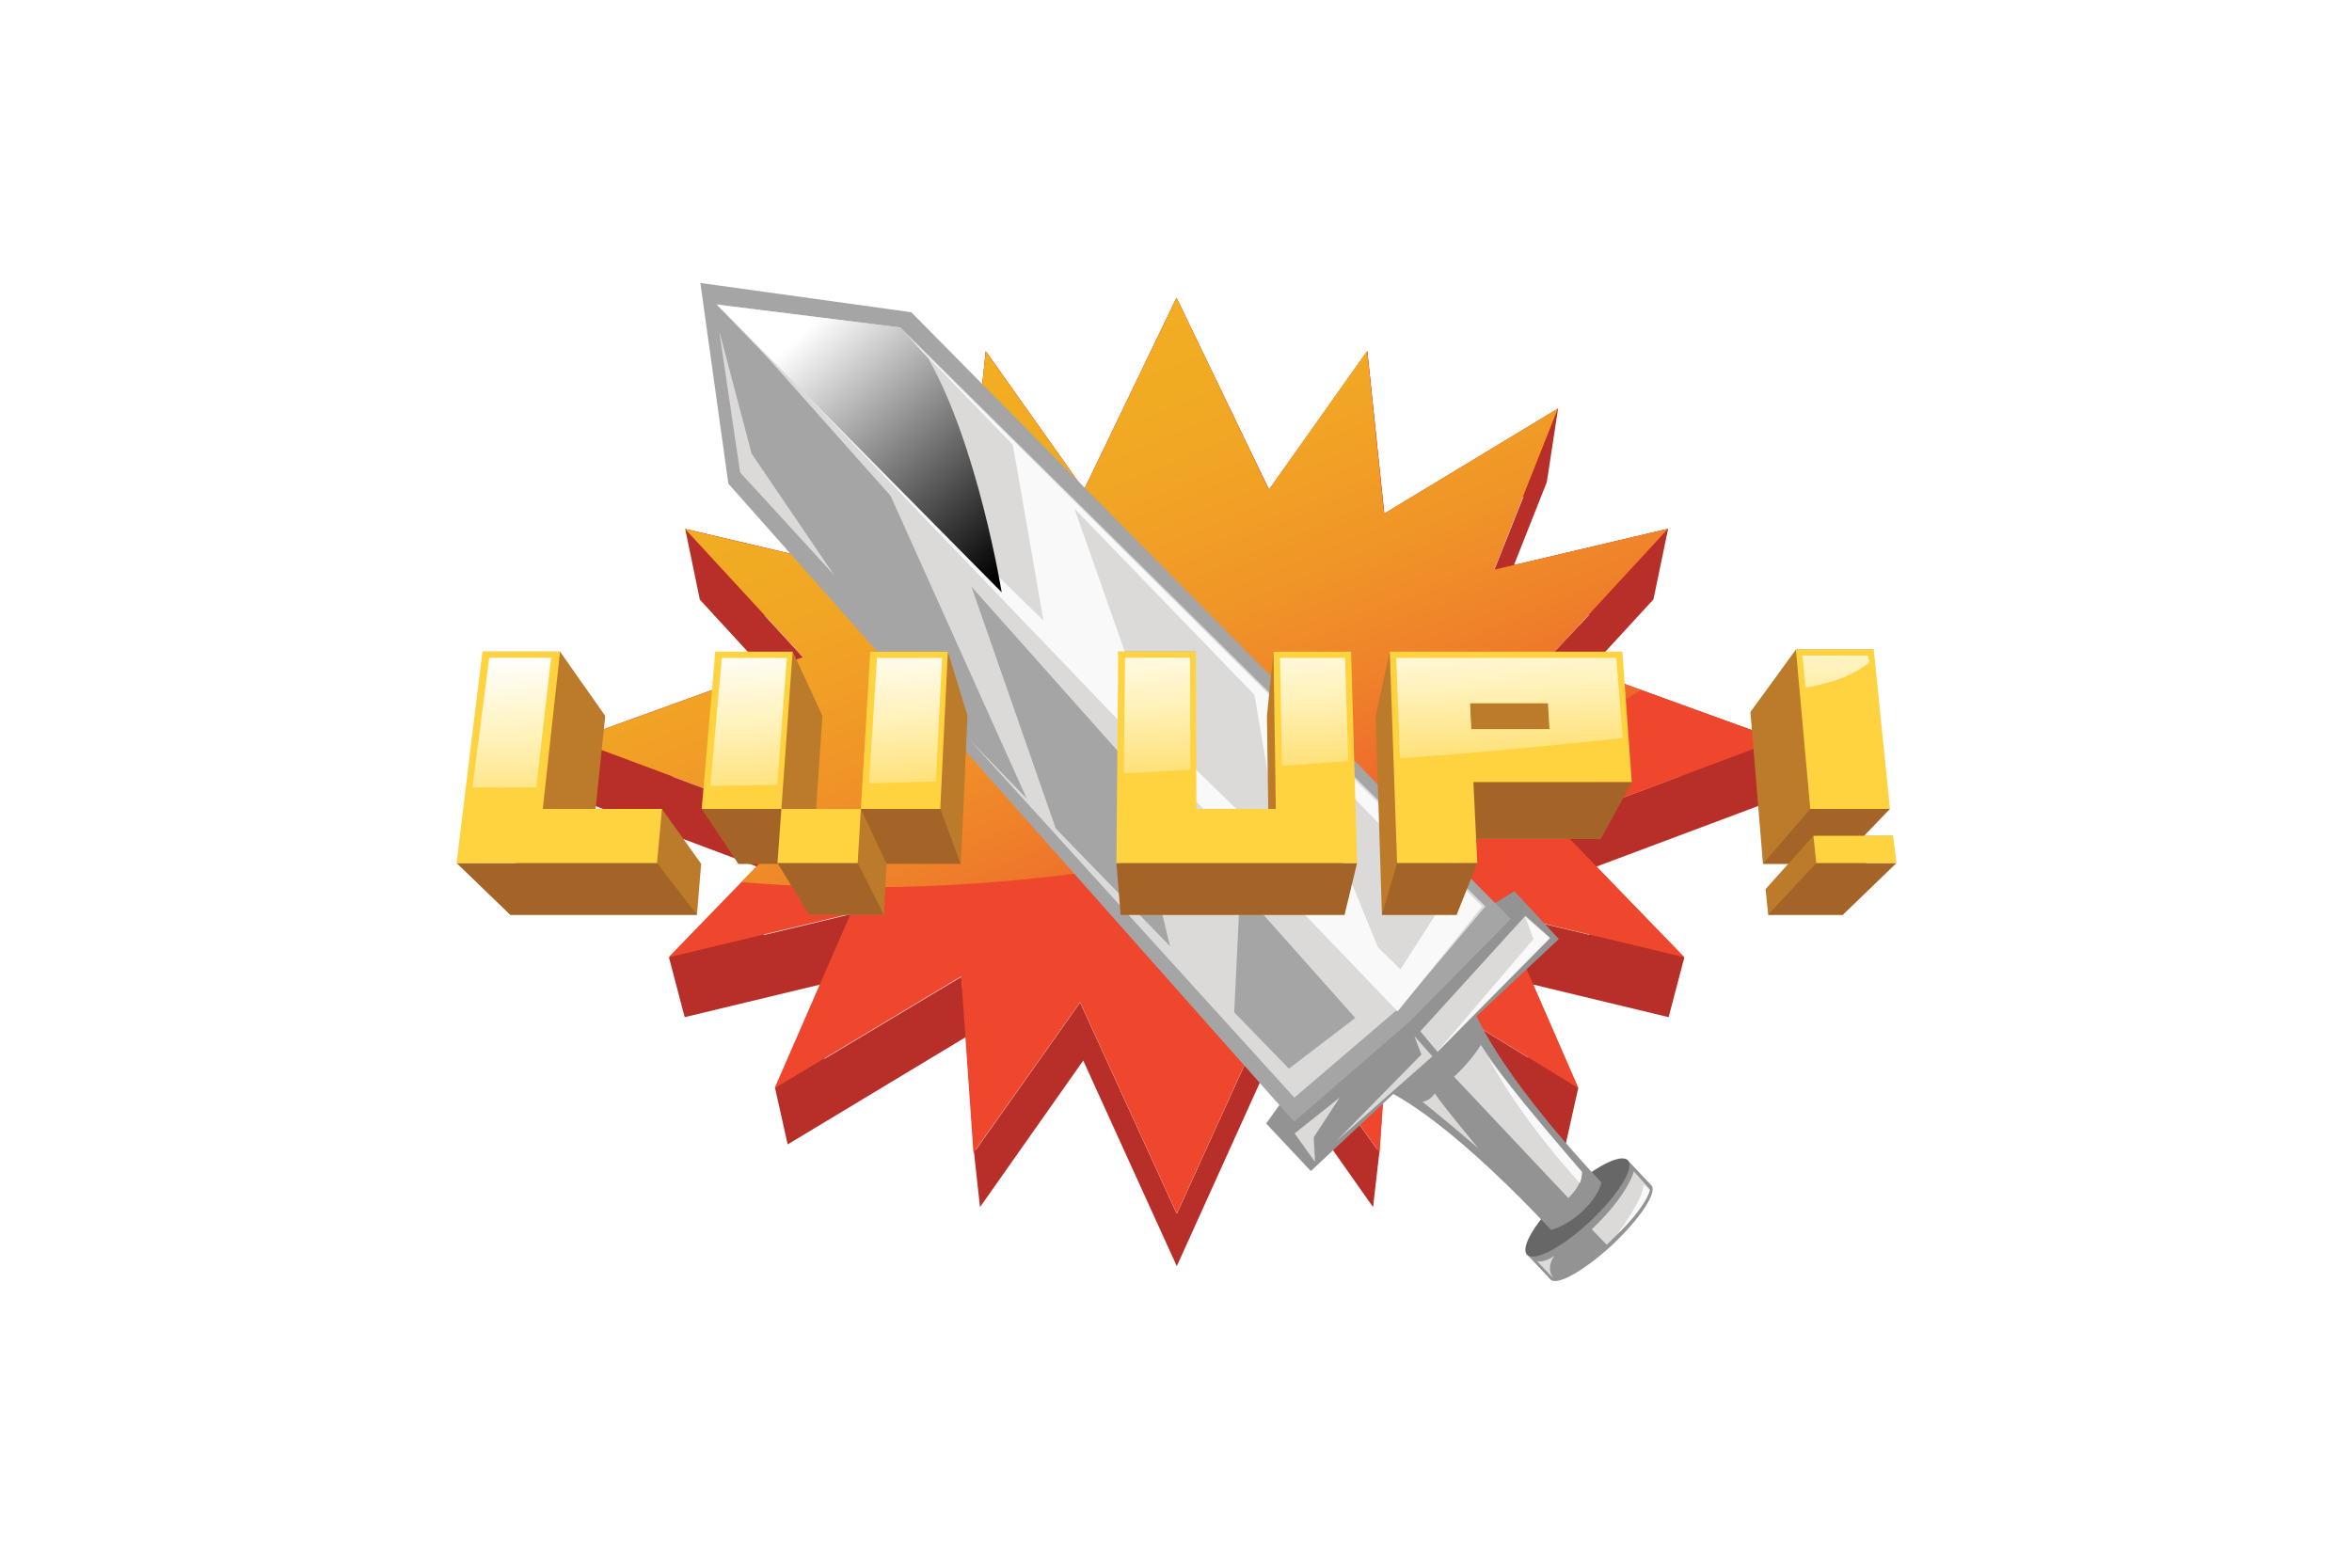 <?xml version="1.0" encoding="utf-8"?>
<!-- Generator: Adobe Illustrator 19.1.0, SVG Export Plug-In . SVG Version: 6.00 Build 0)  -->
<svg version="1.1" xmlns="http://www.w3.org/2000/svg" xmlns:xlink="http://www.w3.org/1999/xlink" x="0px" y="0px"
	 viewBox="0 0 900 600" style="enable-background:new 0 0 900 600;" xml:space="preserve">
<style type="text/css">
	.st0{display:none;}
	.st1{display:inline;fill:#E8E8E8;}
	.st2{display:inline;}
	.st3{fill:#38484D;}
	.st4{fill:#38494E;}
	.st5{fill:#F99D35;}
	.st6{fill:#F27A34;}
	.st7{fill:#AD1F23;}
	.st8{fill:#E82426;}
	.st9{fill:#F58C3A;}
	.st10{fill:#00A2DD;}
	.st11{fill:url(#SVGID_1_);}
	.st12{fill:url(#SVGID_2_);}
	.st13{fill:url(#SVGID_3_);}
	.st14{fill:url(#SVGID_4_);}
	.st15{fill:url(#SVGID_5_);}
	.st16{fill:url(#SVGID_6_);}
	.st17{fill:url(#SVGID_7_);}
	.st18{fill:url(#SVGID_8_);}
	.st19{fill:#4B97D2;}
	.st20{display:inline;fill:#4B97D2;}
	.st21{filter:url(#Adobe_OpacityMaskFilter);}
	.st22{fill:#FFFFFF;}
	.st23{mask:url(#SVGID_9_);fill-rule:evenodd;clip-rule:evenodd;fill:#F4A946;}
	.st24{fill-rule:evenodd;clip-rule:evenodd;fill:none;}
	.st25{fill:#53C8E5;}
	.st26{fill:#231F20;}
	.st27{fill:#F9A020;}
	.st28{fill:#010101;}
	.st29{fill:#1396D1;}
	.st30{fill:#111111;}
	.st31{fill:#2BC4F2;}
	.st32{fill:#CD3928;}
	.st33{fill:#282827;}
	.st34{fill:#008D95;}
	.st35{fill:#05747C;}
	.st36{display:inline;fill:#010101;}
	.st37{display:inline;fill:#63C1E2;}
	.st38{display:inline;fill:#888888;}
	.st39{enable-background:new    ;}
	.st40{fill:#B82E28;}
	.st41{fill:#EF472E;}
	.st42{fill:url(#SVGID_10_);}
	.st43{fill:#939393;}
	.st44{fill:#676767;}
	.st45{fill:#A5A5A5;}
	.st46{fill:#DBDAD8;}
	.st47{fill:#F9F9FA;}
	.st48{fill:url(#SVGID_11_);}
	.st49{fill:#BB7B2A;}
	.st50{fill:#A56427;}
	.st51{fill:#FFD23F;}
	.st52{fill:url(#SVGID_12_);}
</style>
<g id="Layer_2" class="st0">
	<rect class="st1" width="900" height="600"/>
</g>
<g id="Layer_1">
	<g class="st0">
		<g class="st2">
			<g>
				<g>
					<path class="st3" d="M475.8,176.4c0,0-0.1-0.1-0.1-0.1c0,0,0,0.1,0,0.1L475.8,176.4z"/>
					<g>
						<polygon class="st3" points="428.7,176.8 428.7,176.7 428.7,176.7 						"/>
						<path class="st3" d="M712.8,277.2C712.8,277.2,712.8,277.1,712.8,277.2l-11.2-6l-0.8-0.4c-0.5-0.2-1.1-0.3-1.7-0.3
							c-1.5,0-2.8,0.8-3.6,1.9c-0.1,0-0.1,0.1-0.1,0.1c-5.7,8.3-12.9,12.8-22.1,13.7c-5,0.5-10.6-0.1-16.5-1.9l-2.4-0.7l1.7-1.8
							c17.1-17.5,25.7-44.1,25.7-79.2c0-27.7-5.4-50.3-15.9-67.1c-16.3-25.9-45.6-39-87.3-39c-51.2,0-83.2,18.3-97,55.6
							c-9-4.7-20.6-7.1-33.2-6.2c0,0,0,0,0,0c-0.1,0-0.3,0-0.4,0c0,0,0,0,0,0c-1,0.1-2,0.2-3,0.3c-0.3,0-0.7,0.1-1,0.1
							c-1,0.1-2.1,0.3-3.1,0.5c-0.3,0.1-0.6,0.1-0.9,0.2c-0.9,0.2-1.9,0.4-2.8,0.6c-0.2,0.1-0.4,0.1-0.7,0.2c-1,0.2-1.9,0.5-2.8,0.8
							c-0.3,0.1-0.6,0.2-0.9,0.2c-1,0.3-1.9,0.6-2.8,0.9c-0.2,0.1-0.5,0.2-0.7,0.3c-0.9,0.3-1.8,0.7-2.7,1.1c-0.1,0-0.2,0.1-0.3,0.1
							c-0.4,0.2-0.8,0.4-1.2,0.6c-0.3-1-0.6-2.1-1-3.1l-0.3-0.7c-0.7-1.6-1.3-3.2-2.1-4.9c-15.3-30.9-46-46.5-91.4-46.5
							c-70.6,0-104.9,34.7-104.9,106.2c0,4.1,0.1,8.2,0.4,12.2c0,0.6,0.1,1.2,0.2,1.9c0.1,1.4,0.3,2.7,0.4,4
							c1.3,11.2,4.6,28.8,12.8,43.9c-1.6,1.9-3.1,3.9-4.8,5.8c-5.8,6.8-12.5,10.9-18.4,11.1c-0.3,0-0.6,0-0.9,0
							c-5.8,0-11.5-3.2-14.9-8.2c0,0,0,0,0,0c0,0,0,0,0,0c-0.1-0.2-0.2-0.4-0.4-0.5c0,0,0,0,0,0h0c-0.8-0.9-2-1.5-3.2-1.5
							c-0.7,0-1.4,0.2-2,0.5c0,0,0,0,0,0l-10,5.2l-0.9,0.4c-1.7,1.1-2.9,3-2.9,5.2c0,1,0.3,2,0.7,2.9c0.2,0.3,0.3,0.5,0.5,0.8
							c1.5,2.3,3.5,4.8,5.8,6.9l0.9,0.7c7.9,7.2,17.8,11.1,28,10.7c12-0.4,24.1-7.1,34-18.8c0.9-1,1.7-2,2.5-3
							c0.2,0.2,0.3,0.4,0.5,0.5c3.7,3.5,7.6,6.6,11.7,9.1c16.6,10.4,38.4,15.7,64.9,15.7c24.3,0,45.9-5.4,62.4-15.7
							c15.4-9.5,26.7-24.6,32.8-43.5c1.5-5.2,4.8-17.8,4.4-31.7c0-0.3,0-0.6,0-0.9c-0.2-2.3-1.7-4.2-3.8-5c-0.3-0.1-0.6-0.2-0.9-0.3
							c-2.7-0.8-6.5-1.8-6.5-1.8c-22.9-5.7-54.3-6.4-68.2-6.4c-1.7,0-3,0-3.9,0c-19.9,1.1-37,4.9-52.1,11.7
							c-12.4,5.6-23.3,13.4-34.6,24.7l-1.2,1.2c-0.5,0.6-1.1,1.1-1.6,1.6c-5.5-16-5.6-33.1-5.6-33.1l0,0c-0.1-2.6-0.2-5.1-0.2-7.5
							c0-57.1,26.6-86.1,79-86.1c3.3,0,6.4,0.3,9.5,0.5l2,0.2c1.9,0.2,3.8,0.4,5.6,0.7c0.4,0.1,0.7,0.1,1.1,0.2l0.8,0.2
							c29.5,5.8,42.8,24.9,48.8,40.3l0,0c0,0.1,0,0.1,0,0.2c2.4,6.3,3.7,12,4.3,15.9c0,0,0,0,0,0c0.1,0.6,0.2,1.1,0.5,1.6
							c0.7,1.4,2.1,2.3,3.8,2.3h0.2h18.8h0.2c1.1,0,2.1-0.5,2.9-1.2c0,0,0,0,0,0c0,0,0,0,0,0l0,0c0.1,0,0.1,0,0.1,0
							c0.1-0.1,0.2-0.2,0.4-0.3l0.1-0.1l0.1-0.1c0.4-0.3,0.7-0.6,1.1-0.8l0.3-0.2c0.3-0.2,0.7-0.4,1.2-0.8c0.1,0,0.1-0.1,0.2-0.1
							l0.1-0.1c0.4-0.2,0.8-0.5,1.3-0.7c0.2-0.1,0.4-0.2,0.5-0.3c0.6-0.3,1.1-0.5,1.5-0.7l0.1-0.1l0.1-0.1c0.4-0.2,1-0.4,1.6-0.6
							l0.4-0.2l0.2-0.1c0.6-0.2,1.2-0.4,1.7-0.6c0.1,0,0.1,0,0.2-0.1l0.3-0.1c0.7-0.2,1.4-0.4,1.9-0.5l0.1,0l0.3-0.1
							c0.5-0.1,1.1-0.3,1.8-0.4l0.4-0.1l0.1,0l0.1,0c0.7-0.1,1.4-0.2,2-0.3l0.1,0l0.3,0l0.4-0.1c0.6-0.1,1.3-0.1,2-0.2
							c0.2,0,0.4,0,0.6-0.1c12.8-0.8,22,3.4,25.2,7.2c0,0,0.1,0.1,0.1,0.1l-0.1,0c-1.1,7.3-1.6,15-1.7,23.3c0,1,0,1.9,0,2.9
							c0,70,35.3,105.5,104.8,105.5c20.6,0,38.4-3.2,52.9-9.6l0.7-0.3l0.6,0.3c12.7,6.7,25,10.1,36.8,10.1c1.8,0,3.7-0.1,5.9-0.3
							c6.5-0.7,16.2-3,25.6-10.1l1.1-0.8c1-0.8,2-1.8,3-2.7l1.8-1.6v0l0.1-0.2c0.6-0.6,1.2-1.2,1.8-1.9l0.3-0.3
							c0.4-0.4,0.8-0.9,1.2-1.3c1-1.2,1.8-2.3,2.6-3.4c0.5-0.7,1-1.5,1.5-2.2c0.1-0.1,0.1-0.2,0.2-0.3c0.4-0.7,0.7-1.5,0.7-2.3
							C715.5,279.4,714.4,277.8,712.8,277.2z M270.3,262.2c8.3-9.1,18.8-19.4,33.7-26.1c15-6.8,32.6-10.1,53.9-10.1
							c4.8,0,9.9,0.2,15.1,0.5l5.4,0.3c8.1,0.5,15.6,1,23.5,2.3c0,0.1,0,0.2,0,0.3c-0.2,2.9-2,23.3-15,38.3c-0.5,0.6-1,1.1-1.6,1.7
							c-0.5,0.5-0.9,1-1.4,1.5c-1.4,1.3-2.6,2.5-3.6,3.3c-12.5,9.9-29.4,14.9-50,14.9c-27.9,0-48.5-8.4-61.7-25
							C269.3,263.4,269.9,262.7,270.3,262.2z M429.3,176.1C429.3,176.1,429.3,176.1,429.3,176.1
							C429.3,176.1,429.3,176.1,429.3,176.1z M429.7,175.4C429.7,175.3,429.8,175.3,429.7,175.4
							C429.8,175.3,429.7,175.3,429.7,175.4z M430,174.6c0,0,0-0.1,0-0.1C430,174.5,430,174.5,430,174.6z M608.7,284.6
							c-9,2.9-19.1,4.3-30.1,4.3c-30.2,0-52.1-10-64.9-29.7l-0.1,0l-0.6-0.9c-1.1-1.7-2.1-3.5-3.1-5.7c-0.1-0.2-0.3-0.5-0.4-0.7
							c-0.2-0.3-0.4-0.7-0.6-1.1l-0.7-1.4l0.2-0.1c-0.5-1.2-0.9-2.3-1.3-3.5l-0.6-1.5l1.6-0.5c14.4-3.9,30.2-4.3,44.8-1.3
							c2,0.4,3.9,0.8,5.8,1.4l0.7,0.2c14.1,4.2,27.6,13.3,37.7,25.6c3.6,4.3,7.7,8.5,12.2,12.6l1.9,1.8L608.7,284.6z M632.7,270.9
							l-0.9,0.9l-1-0.8c-6.2-4.6-11.8-9.9-16.6-15.7c-10.3-12.5-23.3-22.4-37.5-28.7c-11.7-5.6-25.7-8.4-41.8-8.4
							c-10.2,0-21.1,1.1-32.2,3.4l-1.6,0.3l-0.4-3.7c-0.2-1.5-0.4-3.1-0.5-4.7c-0.1-1.1-0.1-1.7-0.1-1.7l0-0.7l0.1-0.1
							c-0.2-2.9-0.3-5.9-0.3-9.2c0-0.7,0-1.4,0-2.1c0.1-7.2,0.6-13.9,1.5-20.1c6.4-42.3,32.3-63.7,77.3-63.7
							c51.3,0,77.3,28.9,77.3,86C656,233.2,648.1,256.5,632.7,270.9z"/>
					</g>
				</g>
			</g>
		</g>
		<g class="st2">
			<path class="st4" d="M505.7,465.6l0-4.3c-0.1-0.6-0.5-1.1-1.1-1.1l-0.1,0l-0.1,0h-46.1l48.4-63.8c0.1-0.2,0.2-0.5,0.2-0.7V390
				c0-0.7-0.6-1.3-1.3-1.3h-55.1c-0.7,0-1.3,0.6-1.3,1.3v4.3c0,0.7,0.5,1.2,1.2,1.3l0,0l0.1,0h47.7l-1,1.2l-48.9,62.5l0,0.1
				c-0.2,0.2-0.2,0.5-0.2,0.7v5.6c0,0.7,0.6,1.3,1.3,1.3h55.1c0.7,0,1.2-0.5,1.3-1.1l0.4-0.1l-0.4-0.1L505.7,465.6z"/>
			<path class="st4" d="M523.6,467h55.1c0.7,0,1.2-0.5,1.3-1.2l0-0.1c0,0,0-0.1,0-0.1l0-4.2c0-0.1,0-0.1,0-0.1
				c-0.1-0.6-0.5-1.1-1.1-1.1l-0.1,0l-0.1,0h-46.1l0.9-1.2l47.4-62.6c0.1-0.2,0.2-0.4,0.2-0.7V390c0-0.7-0.6-1.3-1.3-1.3h-55.1
				c-0.7,0-1.2,0.5-1.3,1.2v4.3c0,0.7,0.5,1.3,1.2,1.3l0,0l0.1,0h47.7l-49.9,63.8c-0.1,0.2-0.2,0.4-0.2,0.6l-0.4,0.1h0.4v5.5
				l-0.4,0.1l0.4,0C522.3,466.5,522.9,467,523.6,467z"/>
			<path class="st4" d="M349.5,460.4l-40.5,0v-70.1c0-0.8-0.6-1.3-1.3-1.3h-5.9c-0.7,0-1.3,0.6-1.3,1.3v75.3c0,0.7,0.6,1.3,1.3,1.3
				h47.6c0.7,0,1.3-0.6,1.3-1.3v-3.9C350.7,460.9,350.2,460.4,349.5,460.4z"/>
			<path class="st4" d="M404.8,389.5c-0.2-0.5-0.7-0.8-1.2-0.8h-8.8c-0.5,0-0.9,0.3-1.1,0.7l-0.1,0.3l-32.1,75.6
				c-0.1,0.1-0.1,0.3-0.1,0.5c0,0.7,0.6,1.3,1.3,1.3h6.3c0.5,0,1-0.3,1.2-0.8l28.7-70.1l16,38.9l-21.8,0c-0.5,0-0.9,0.3-1.1,0.8l0,0
				c0,0.1-0.1,0.3-0.1,0.3l-1.6,4.6c0,0.1-0.1,0.2-0.1,0.3c0,0.5,0.4,0.8,0.8,0.9h26.6l0.1,0.2l9.8,23.7h0l0.1,0.3
				c0.2,0.5,0.6,0.9,1.2,0.9h7c0.7,0,1.3-0.6,1.3-1.3c0-0.2,0-0.3-0.1-0.5L404.8,389.5z"/>
			<path class="st4" d="M608,389h-5.9c-0.7,0-1.3,0.6-1.3,1.3v75.3c0,0.7,0.6,1.3,1.3,1.3h5.9c0.7,0,1.3-0.6,1.3-1.3v-75.3
				C609.3,389.5,608.7,389,608,389z"/>
			<path class="st4" d="M271.2,410.8l0.2,0.6c0.9,2.4,1.4,4.6,1.6,6h0c0,0,0,0.1,0,0.1l0,0.1c0.1,0.6,0.6,1,1.2,1h7.2
				c0.7,0,1.3-0.6,1.3-1.3l0-0.3c-0.4-2.5-0.9-4.7-1.5-6.8l0-0.1c-0.1-0.2-0.2-0.5-0.2-0.7c-0.1-0.4-0.3-0.9-0.4-1.3l-0.1-0.3
				c-0.2-0.6-0.5-1.2-0.8-1.8c-5.7-11.5-17.2-17.4-34.2-17.4c-26.4,0-39.3,13-39.3,39.8c0,1.5,0.1,3,0.1,4.6l0.1,0.7
				c0,0.3,0.1,0.6,0.1,0.9l0.1,0.6c0.5,4.4,1.7,10.9,4.8,16.5l0.1,0.2l-0.2,0.2c-0.6,0.7-1.2,1.5-1.8,2.2c-2.3,2.7-4.9,4.2-7.2,4.3
				c-0.1,0-0.2,0-0.3,0c-1.9,0-3.9-0.9-5.3-2.4v0.3l-0.7-1.2c0-0.1-0.1-0.1-0.1-0.1l0,0c-0.4-0.4-1-0.5-1.5-0.3l-0.6,0.3v0l-3.5,1.8
				c-0.5,0.3-0.9,1-0.9,1.6c0,0.3,0.1,0.6,0.2,0.9l0.1,0.2c0.7,1.1,1.4,1.9,2.2,2.6l0.3,0.3c2.9,2.7,6.6,4.1,10.3,4
				c4.4-0.2,8.9-2.6,12.6-7c0.3-0.3,0.6-0.7,0.9-1l0.3-0.4l0.5,0.5c1.4,1.3,2.9,2.5,4.4,3.4c6.2,3.9,14.4,5.9,24.3,5.9
				c9.1,0,17.2-2,23.4-5.9c5.7-3.6,10-9.2,12.2-16.2c0.7-2.3,1.8-6.9,1.6-11.9l0-0.3c-0.1-0.7-0.5-1.3-1.2-1.6l-0.3-0.1
				c-1-0.3-2.3-0.6-2.4-0.7c-9.9-2.5-24.1-2.5-27.2-2.4c-7.5,0.4-13.9,1.8-19.5,4.4c-4.6,2.1-8.8,5-13,9.2l-0.5,0.5
				c-0.2,0.2-0.4,0.4-0.6,0.6l-0.4,0.5l-0.2-0.6c-2.1-6.1-2.1-12.6-2.1-12.6V431c-0.1-1-0.1-1.9-0.1-2.8c0-21.9,10.2-33,30.3-33
				c1.3,0,2.5,0.1,3.6,0.2l0.8,0.1c0.7,0.1,1.5,0.1,2.1,0.3c0.1,0,0.3,0.1,0.4,0.1l0.3,0.1C263.6,398.1,268.8,405.1,271.2,410.8
				L271.2,410.8z M221.7,451.5c0.3-0.3,0.5-0.6,0.6-0.8c3.2-3.5,7.2-7.4,12.9-10c5.7-2.6,12.4-3.8,20.5-3.8c1.9,0,3.8,0.1,5.7,0.2
				l2,0.1c2.9,0.2,5.9,0.4,8.9,0.9l0.3,0.1l0,0.5c-0.1,0.9-0.7,8.9-5.8,14.7c-0.2,0.2-0.4,0.4-0.6,0.6l-0.1,0.1
				c-0.1,0.2-0.3,0.3-0.5,0.5c-0.5,0.5-1,0.9-1.4,1.3c-4.8,3.8-11.3,5.7-19.2,5.7c-10.6,0-18.6-3.2-23.6-9.6l-0.2-0.2L221.7,451.5z"
				/>
			<path class="st4" d="M718.5,456.4l-1.8-0.8h0.4L714,454c-0.1-0.1-0.3-0.1-0.5-0.1c-0.4,0-0.8,0.2-1,0.6c-2.2,3.3-5.1,5-8.6,5.4
				c-1.9,0.2-4.1,0-6.4-0.7l-1.5-0.4l1.1-1.1c6.4-6.5,9.6-16.4,9.6-29.6c0-10.4-2-18.8-5.9-25.1c-6.1-9.6-17-14.5-32.6-14.5
				c-26.3,0-39.1,12.9-39.1,39.6c0,26.1,13.2,39.4,39.1,39.4c7.7,0,14.3-1.2,19.8-3.6l0.4-0.2l0.4,0.2c4.7,2.5,9.3,3.7,13.7,3.7
				c0.7,0,1.4,0,2.2-0.1c2.4-0.2,6-1.1,9.5-3.7l0.4-0.3c0.3-0.3,0.6-0.6,1-0.9l0.8-0.8c0.2-0.2,0.4-0.4,0.6-0.6l0.2-0.3
				c0.1-0.1,0.3-0.3,0.4-0.4c0.4-0.4,0.7-0.8,1-1.3c0.2-0.3,0.4-0.5,0.6-0.8l0.1-0.1c0.1-0.2,0.2-0.4,0.2-0.7
				C719.3,457.1,719,456.6,718.5,456.4z M679.6,459.3c-3.4,1.1-7.3,1.6-11.4,1.6c-11.4,0-19.7-3.8-24.6-11.2l0,0l-0.4-0.5
				c-0.4-0.7-0.8-1.4-1.2-2.2l-0.1-0.2c-0.1-0.1-0.2-0.3-0.2-0.4l-0.4-0.9l0.1,0c-0.1-0.3-0.3-0.7-0.4-1l-0.4-0.9l1-0.3
				c5.5-1.5,11.5-1.7,17.1-0.5c0.7,0.1,1.4,0.3,2.2,0.5l0.3,0.1c5.4,1.6,10.5,5.1,14.4,9.8c1.4,1.7,2.9,3.3,4.6,4.7l1.2,1.1
				L679.6,459.3z M688.2,454.6l-0.6-0.5c-2.4-1.8-4.5-3.8-6.3-6c-3.8-4.6-8.7-8.3-14-10.7c-4.4-2.1-9.6-3.1-15.6-3.1
				c-3.8,0-7.9,0.4-12,1.3l-1,0.2l-0.2-1.8c-0.1-0.6-0.2-1.2-0.2-1.8l-0.1-1.1l0,0c-0.1-0.9-0.1-2.1-0.1-3.3
				c0-21.8,10.1-32.8,30.1-32.8c19.6,0,29.5,11,29.5,32.8c0,12-3,20.8-8.9,26.4L688.2,454.6z"/>
		</g>
	</g>
	<g id="long_x5F_logo_9_" class="st0">
		<g class="st2">
			<polygon class="st5" points="141.2,261.6 179.6,261.6 160.4,220 			"/>
			<polygon class="st5" points="122,303.2 141.2,261.6 102.8,261.6 			"/>
			<polygon class="st5" points="218,178.4 198.8,220 237.2,220 			"/>
			<polygon class="st6" points="256.4,178.4 275.5,220 294.7,178.4 			"/>
			<polygon class="st6" points="102.8,344.8 141.2,344.8 122,303.2 			"/>
			<polygon class="st6" points="218,261.6 237.2,220 198.8,220 			"/>
			<polygon class="st7" points="256.4,178.4 237.2,220 275.5,220 			"/>
			<polygon class="st7" points="160.4,220 122,220 102.8,261.6 141.2,261.6 			"/>
			<polygon class="st7" points="198.8,386.4 237.2,386.4 218,344.8 			"/>
			<polygon class="st7" points="179.6,178.4 160.4,220 198.8,220 			"/>
			<polygon class="st7" points="237.2,136.8 198.8,136.8 218,178.4 			"/>
			<polygon class="st7" points="83.6,386.4 102.8,344.8 64.5,344.8 			"/>
			<polygon class="st7" points="160.4,303.2 141.2,344.8 218,344.8 198.8,303.2 			"/>
			<polygon class="st8" points="179.6,261.6 141.2,261.6 160.4,303.2 198.8,303.2 			"/>
			<polygon class="st8" points="64.5,344.8 102.8,344.8 122,303.2 102.8,261.6 			"/>
			<polygon class="st8" points="141.2,344.8 160.4,303.2 122,303.2 			"/>
			<polygon class="st8" points="218,261.6 256.4,261.6 237.2,220 			"/>
			<polygon class="st8" points="141.2,178.4 122,220 160.4,220 			"/>
			<polygon class="st8" points="237.2,136.8 218,178.4 237.2,220 256.4,178.4 			"/>
			<polygon class="st8" points="83.6,386.4 64.5,344.8 45.3,386.4 			"/>
			<polygon class="st8" points="198.8,220 218,178.4 179.6,178.4 			"/>
			<polygon class="st8" points="198.8,386.4 218,344.8 179.6,344.8 			"/>
		</g>
		<g class="st2">
			<g>
				<path class="st9" d="M295,344.6v-89.1c0-5.4,3.8-7.7,9.4-7.7h26.1c25.4,0,38.5,13.4,38.5,33v2.5c0,20.5-13.1,33.6-38.5,33.6
					h-15.7v27.7H295z M348.9,280.8c0-9.4-4.2-17.3-18.5-17.3h-15.7v37.6h15.7c13.7,0,18.5-8,18.5-17.9V280.8z"/>
				<path class="st9" d="M404,325.2c0,4.3,1.2,4.8,3.8,4.8h7.4v14.3c-3.1,0.5-9.5,0.8-12.5,0.8c-11.2,0-17.6-5.5-17.6-20v-77.7H404
					V325.2z"/>
				<path class="st9" d="M488.4,344.6h-18.4v-8.5c-3.8,4.6-11.9,9.6-21.9,9.6c-14.2,0-23.3-7.9-23.3-21.6v-1.4
					c0-10.6,8.3-20.7,31.4-20.7h13.3v-4.6c0-7.9-4-10.9-12.3-10.9c-7.4,0-12.2,3.4-13.7,9.7l-17.4-2.8c1.7-14.3,17.4-21.6,31-21.6
					c22,0,31.3,9.7,31.3,25.6V344.6z M469.6,315.2h-13.3c-8,0-12.3,2.9-12.3,7.4v0.8c0,4.9,2.9,7.6,8,7.6c5.1,0,11.6-2.6,16.2-7.9
					c1.1-1.2,1.4-2.5,1.4-4.3V315.2z"/>
				<path class="st9" d="M507.4,355.9h13.9c7.7,0,11.1-4,12.6-9.3l0.6-2.1c-4.6-0.3-10.5-2.2-13.3-10.2l-21-61.3h20.5l17.1,54.3
					c0.5,1.2,0.9,1.4,1.8,1.4l16.6-55.6h20.7l-24.5,76.3c-4.6,14.3-13.9,21.7-31.8,21.7h-13.4V355.9z"/>
				<path class="st10" d="M648.3,344.6H630v-8.5c-3.9,4.6-11.9,9.6-21.9,9.6c-14.2,0-23.3-7.9-23.3-21.6v-1.4
					c0-10.6,8.3-20.7,31.4-20.7h13.3v-4.6c0-7.9-4-10.9-12.3-10.9c-7.4,0-12.2,3.4-13.7,9.7l-17.4-2.8c1.7-14.3,17.4-21.6,31-21.6
					c22,0,31.3,9.7,31.3,25.6V344.6z M629.5,315.2h-13.3c-8,0-12.3,2.9-12.3,7.4v0.8c0,4.9,2.9,7.6,8,7.6c5.1,0,11.6-2.6,16.2-7.9
					c1.1-1.2,1.4-2.5,1.4-4.3V315.2z"/>
				<path class="st10" d="M686.4,272.8c3.7-0.3,7.9-0.6,12.9-0.6c22.7,0,34.2,12.2,34.2,31.4v9.6c0,21.4-11.2,32.2-34.2,32.2
					c-8.5,0-18.3-0.8-25.7-2c-4.8-0.8-6-3.1-6-6.5v-89.4h18.8V272.8z M686.4,329.7c3.5,0.5,8.3,0.6,12.9,0.6
					c10.6,0,15.4-4.3,15.4-17.1v-9.6c0-11.4-5.9-16.3-15.4-16.3c-4.8,0-9.2,0.3-12.9,0.6V329.7z"/>
				<path class="st10" d="M767.8,325.2c0,4.3,1.2,4.8,3.9,4.8h7.4v14.3c-3.1,0.5-9.6,0.8-12.5,0.8c-11.2,0-17.6-5.5-17.6-20v-77.7
					h18.8V325.2z"/>
				<path class="st10" d="M788.9,313.8v-10.9c0-17.7,11.9-31,33.6-31c22,0,32.2,13.4,32.2,31v6.6c0,3.1-2.2,5.5-6.2,5.5H808
					c0.1,10.3,4,15.6,14.6,15.6c7.2,0,12.3-2.6,13.6-8.8l17.4,2.9c-1.7,13.1-15.3,20.8-31,20.8C800.3,345.5,788.9,334.1,788.9,313.8
					z M808,301.1h27.6c-0.5-9.5-4-14.2-13.1-14.2C813.1,287,808.3,291.8,808,301.1z"/>
			</g>
			<g>
				<linearGradient id="SVGID_1_" gradientUnits="userSpaceOnUse" x1="331.982" y1="344.613" x2="331.982" y2="247.783">
					<stop  offset="0" style="stop-color:#F58C3A"/>
					<stop  offset="0.236" style="stop-color:#F27A30;stop-opacity:0.764"/>
					<stop  offset="0.496" style="stop-color:#F06B29;stop-opacity:0.504"/>
					<stop  offset="0.752" style="stop-color:#EF6026;stop-opacity:0.248"/>
					<stop  offset="1" style="stop-color:#EF5D25;stop-opacity:0"/>
				</linearGradient>
				<path class="st11" d="M295,344.6v-89.1c0-5.4,3.9-7.7,9.4-7.7h26.1c25.4,0,38.5,13.4,38.5,33v2.5c0,20.5-13.1,33.6-38.5,33.6
					h-15.7v27.7H295z M348.9,280.8c0-9.4-4.2-17.3-18.5-17.3h-15.7v37.6h15.7c13.7,0,18.5-8,18.5-17.9V280.8z"/>
				<linearGradient id="SVGID_2_" gradientUnits="userSpaceOnUse" x1="400.193" y1="345.076" x2="400.193" y2="247.318">
					<stop  offset="0" style="stop-color:#F58C3A"/>
					<stop  offset="0.236" style="stop-color:#F27A30;stop-opacity:0.764"/>
					<stop  offset="0.496" style="stop-color:#F06B29;stop-opacity:0.504"/>
					<stop  offset="0.752" style="stop-color:#EF6026;stop-opacity:0.248"/>
					<stop  offset="1" style="stop-color:#EF5D25;stop-opacity:0"/>
				</linearGradient>
				<path class="st12" d="M404,325.2c0,4.3,1.2,4.8,3.9,4.8h7.4v14.3c-3.1,0.5-9.6,0.8-12.5,0.8c-11.3,0-17.6-5.6-17.6-20v-77.7H404
					V325.2z"/>
				<linearGradient id="SVGID_3_" gradientUnits="userSpaceOnUse" x1="456.696" y1="345.683" x2="456.696" y2="271.83">
					<stop  offset="0" style="stop-color:#F58C3A"/>
					<stop  offset="0.236" style="stop-color:#F27A30;stop-opacity:0.764"/>
					<stop  offset="0.496" style="stop-color:#F06B29;stop-opacity:0.504"/>
					<stop  offset="0.752" style="stop-color:#EF6026;stop-opacity:0.248"/>
					<stop  offset="1" style="stop-color:#EF5D25;stop-opacity:0"/>
				</linearGradient>
				<path class="st13" d="M488.5,344.6h-18.3v-8.5c-3.9,4.6-11.9,9.5-21.9,9.5c-14.2,0-23.3-7.9-23.3-21.6v-1.4
					c0-10.6,8.3-20.7,31.5-20.7h13.3v-4.6c0-7.9-4-10.9-12.3-10.9c-7.4,0-12.2,3.4-13.7,9.7l-17.4-2.8c1.7-14.3,17.4-21.6,31-21.6
					c22.1,0,31.3,9.7,31.3,25.6V344.6z M469.6,315.2h-13.3c-8,0-12.3,2.9-12.3,7.4v0.8c0,4.9,2.9,7.6,8,7.6c5.1,0,11.6-2.6,16.2-7.9
					c1.1-1.2,1.4-2.5,1.4-4.3V315.2z"/>
				<linearGradient id="SVGID_4_" gradientUnits="userSpaceOnUse" x1="538.713" y1="370.985" x2="538.713" y2="272.911">
					<stop  offset="0" style="stop-color:#F58C3A"/>
					<stop  offset="0.236" style="stop-color:#F27A30;stop-opacity:0.764"/>
					<stop  offset="0.496" style="stop-color:#F06B29;stop-opacity:0.504"/>
					<stop  offset="0.752" style="stop-color:#EF6026;stop-opacity:0.248"/>
					<stop  offset="1" style="stop-color:#EF5D25;stop-opacity:0"/>
				</linearGradient>
				<path class="st14" d="M507.4,355.9h13.9c7.7,0,11.1-4,12.6-9.3l0.6-2.2c-4.6-0.3-10.5-2.1-13.3-10.2l-21-61.4h20.5l17.1,54.3
					c0.5,1.2,0.9,1.4,1.8,1.4l16.7-55.7h20.7l-24.5,76.3c-4.6,14.3-13.9,21.7-31.8,21.7h-13.4V355.9z"/>
				<linearGradient id="SVGID_5_" gradientUnits="userSpaceOnUse" x1="616.554" y1="345.683" x2="616.554" y2="271.83">
					<stop  offset="0" style="stop-color:#00A2DD"/>
					<stop  offset="1" style="stop-color:#00A2DD;stop-opacity:0"/>
				</linearGradient>
				<path class="st15" d="M648.3,344.6H630v-8.5c-3.9,4.6-11.9,9.5-21.9,9.5c-14.2,0-23.3-7.9-23.3-21.6v-1.4
					c0-10.6,8.3-20.7,31.5-20.7h13.3v-4.6c0-7.9-4-10.9-12.3-10.9c-7.4,0-12.2,3.4-13.7,9.7l-17.4-2.8c1.7-14.3,17.4-21.6,31-21.6
					c22,0,31.3,9.7,31.3,25.6V344.6z M629.5,315.2h-13.3c-8,0-12.3,2.9-12.3,7.4v0.8c0,4.9,2.9,7.6,8,7.6c5.1,0,11.6-2.6,16.2-7.9
					c1.1-1.2,1.4-2.5,1.4-4.3V315.2z"/>
				<linearGradient id="SVGID_6_" gradientUnits="userSpaceOnUse" x1="700.576" y1="345.391" x2="700.576" y2="247.473">
					<stop  offset="0" style="stop-color:#00A2DD"/>
					<stop  offset="1" style="stop-color:#00A2DD;stop-opacity:0"/>
				</linearGradient>
				<path class="st16" d="M686.4,272.8c3.7-0.3,7.9-0.6,12.9-0.6c22.7,0,34.2,12.2,34.2,31.5v9.6c0,21.4-11.3,32.2-34.2,32.2
					c-8.5,0-18.4-0.8-25.7-2c-4.8-0.8-6-3.1-6-6.5v-89.4h18.8V272.8z M686.4,329.7c3.5,0.5,8.3,0.6,12.9,0.6
					c10.6,0,15.4-4.3,15.4-17.1v-9.6c0-11.4-5.9-16.3-15.4-16.3c-4.8,0-9.3,0.3-12.9,0.6V329.7z"/>
				<linearGradient id="SVGID_7_" gradientUnits="userSpaceOnUse" x1="764.009" y1="345.076" x2="764.009" y2="247.318">
					<stop  offset="0" style="stop-color:#00A2DD"/>
					<stop  offset="1" style="stop-color:#00A2DD;stop-opacity:0"/>
				</linearGradient>
				<path class="st17" d="M767.8,325.2c0,4.3,1.2,4.8,3.9,4.8h7.4v14.3c-3.1,0.5-9.6,0.8-12.5,0.8c-11.3,0-17.6-5.6-17.6-20v-77.7
					h18.8V325.2z"/>
				<linearGradient id="SVGID_8_" gradientUnits="userSpaceOnUse" x1="821.816" y1="345.546" x2="821.816" y2="271.83">
					<stop  offset="0" style="stop-color:#00A2DD"/>
					<stop  offset="1" style="stop-color:#00A2DD;stop-opacity:0"/>
				</linearGradient>
				<path class="st18" d="M788.9,313.8v-10.9c0-17.7,11.9-31,33.6-31c22.1,0,32.2,13.4,32.2,31v6.6c0,3.1-2.2,5.6-6.2,5.6H808
					c0.2,10.3,4,15.6,14.6,15.6c7.3,0,12.3-2.6,13.6-8.8l17.4,2.9c-1.7,13.1-15.3,20.8-31,20.8C800.3,345.5,788.9,334.1,788.9,313.8
					z M808,301.1h27.6c-0.5-9.6-4-14.2-13.1-14.2C813.1,286.9,808.3,291.7,808,301.1z"/>
			</g>
		</g>
	</g>
	<g class="st0">
		<g class="st2">
			<path class="st19" d="M161.3,244.4c-6.5,0-11.5,4.6-11.5,10.5c0,0,0.2,46.8,0.2,46.8c0,17.6-13,31.6-30.5,33.9l-0.2-81.3
				c0-5.6-5.6-11.1-11.3-11.1h-0.1l-0.1,0c-6.7,0.4-10.6,6.1-10.6,11.5c0,0,0.1,62.3,0.2,81.2c-16.5-2.6-29.7-17.3-29.7-34.2v-46.8
				c0-5.8-5.1-10.5-11.3-10.5c-5.6,0-10.5,4.9-10.5,10.5v46.8c0,33.9,24.9,55.8,63.4,55.8c36.7,0,62.4-23,62.4-55.8v-46.8
				C171.6,249.2,166.9,244.4,161.3,244.4z"/>
		</g>
		<path class="st20" d="M391.1,244.4c-15.1,0-29.3,5.7-39.9,16.1c-10.7,10.4-16.5,24.5-16.5,39.6v46.8c0,5.6,4.9,10.5,10.5,10.5
			c6.1,0,10.5-4.4,10.5-10.5c0,0.1,0.8-46.7,0.8-46.7c0-19.5,15.2-34.7,34.6-34.7c19.4,0,34.7,15.2,34.7,34.6V346
			c0,5.7,5.2,10.5,11.3,10.5c5.5,0,10.5-5,10.5-10.5V300C447.6,268.9,422.8,244.4,391.1,244.4z"/>
		<path class="st20" d="M515.5,243c-31.3,0-56.8,25.6-56.8,57c0,31.5,25.5,57.1,56.8,57.1c12.8,0,25.2-4.5,35-12.4
			c-0.9,19-16.2,34.1-35,34.1c-6.1,0-11.3,4.8-11.3,10.5c0,5.8,5.1,10.5,11.3,10.5c31.5,0,57.1-25.5,57.1-56.9V300
			C572.6,268.6,547,243,515.5,243z M515.5,265.2c18.9,0,34.3,14.5,35,33.1v4.4c-0.8,18-16.8,33.1-35,33.1
			c-19.4,0-35.9-16.4-35.9-35.9C479.6,280.8,495.7,265.2,515.5,265.2z"/>
		<path class="st20" d="M640.6,244.4c-15.1,0-29.3,5.7-39.9,16.1c-10.7,10.4-16.5,24.5-16.5,39.6v46.8c0,5.6,4.9,10.5,10.5,10.5
			c6.1,0,10.5-4.4,10.5-10.5c0,0.1,0.8-46.7,0.8-46.7c0-19.5,15.2-34.7,34.6-34.7c19.4,0,34.6,15.2,34.6,34.6V346
			c0,5.7,5.2,10.5,11.3,10.5c5.5,0,10.5-5,10.5-10.5V300C697.1,268.9,672.3,244.4,640.6,244.4z"/>
		<path class="st20" d="M765.5,244.8c-31.3,0-56.8,25-56.8,55.6c0,31.9,25,56.9,56.8,56.9c12.9,0,25.1-4.4,34.9-12.3v2
			c0,6.8,5.6,11.3,10.9,11.3c6.4,0,10.9-4.6,10.9-11.3v-46.6C822.2,269.8,796.8,244.8,765.5,244.8z M765.5,336.5
			c-19.2,0-34.8-16.2-34.8-36.1c0-19.5,15.3-34.8,34.8-34.8c19.2,0,34.9,15.6,34.9,34.8v2.9C799.2,322,784,336.5,765.5,336.5z"/>
		<path class="st20" d="M844.7,243.2c-6.5,0-10.9,4.4-10.9,10.9V347c0,6.1,4.7,10.7,10.9,10.7c4.9,0,10.5-4.6,10.5-10.7v-92.9
			C855.2,247.4,849.8,243.2,844.7,243.2z"/>
		<g class="st2">
			<defs>
				<filter id="Adobe_OpacityMaskFilter" filterUnits="userSpaceOnUse" x="183.5" y="230.4" width="139.8" height="139.8">
					
						<feColorMatrix  type="matrix" values="-1 0 0 0 1  0 -1 0 0 1  0 0 -1 0 1  0 0 0 1 0" color-interpolation-filters="sRGB" result="source"/>
					<feFlood  style="flood-color:white;flood-opacity:1" result="back"/>
					<feBlend  in="source" in2="back" mode="normal"/>
				</filter>
			</defs>
			<mask maskUnits="userSpaceOnUse" x="183.5" y="230.4" width="139.8" height="139.8" id="SVGID_9_">
				<g class="st21">
					<g>
						<path class="st22" d="M270.5,327.9c0.1-4.2,4.5-15.5-11.3-28.4c-15.8-12.9-32.6-15.7-39-8.6l-0.7,0.8l-0.6,0.7
							c-6.4,7.1-1.9,23.6,12.6,38c14.5,14.3,25.2,8.7,29.4,8.1c4.2-0.6,6.4,0.1,10.2,3.3c3.8,3.2,18.8,17.8,18.8,17.8l7.5,7.6
							l7.6-5.1c0,0-26.1-20.9-29.7-24.4C271.6,334.5,270.4,332.1,270.5,327.9z"/>
						<path class="st22" d="M300.7,316.8c-2.3-2.6-4.6-5.7-4.5-10.4c0.1-4.7-1-9.6-12.7-19.8c-11.7-10.3-28.8-26-28.8-26
							s-0.7-0.4-0.9-0.2c-0.6,0.6-0.5,0.7,0.9,2.1c1.4,1.4,28.7,29.1,28.7,29.1s2.7,2.4,1.6,3.5c-1.2,1.2-7.2-4.9-12.6-10l-22-20.5
							c0,0-0.6-0.3-1,0.1c-0.4,0.4-0.5,0.6,0.3,1.5c0.8,0.9,29.3,30.8,29.3,30.8s1.1,1.2,0.3,2l-0.1,0.1c-0.8,0.9-2-0.3-2-0.3
							s-30-28.9-30.9-29.7c-0.9-0.8-0.9-0.6-1.3-0.2c-0.4,0.4,0,1.1,0,1.1l20.4,22.1c5.1,5.5,11.1,11.5,9.9,12.6
							c-1.2,1.2-3.5-1.6-3.5-1.6s-27.6-27.5-29-28.9c-1.4-1.4-1.5-1.5-2.1-0.9c-0.3,0.2,0.2,0.9,0.2,0.9s15.6,17.2,25.8,28.9
							c10.2,11.7,15,12.9,19.7,12.7c4.7-0.1,7.9,2.3,10.5,4.6c2.5,2.3,22.8,22.9,22.8,22.9l3.7-5.5
							C323.3,338.1,303,319.4,300.7,316.8z"/>
					</g>
				</g>
			</mask>
			<path class="st23" d="M253.4,230.4c-38.5,0-69.9,31.4-69.9,69.9c0,15.3,4.9,29.5,13.3,41l-8.7,26l26.9-8.6
				c11,7.3,24.3,11.6,38.5,11.6c38.5,0,69.9-31.4,69.9-69.9C323.3,261.8,291.9,230.4,253.4,230.4z"/>
			<path class="st24" d="M253.4,230.4c-38.5,0-69.9,31.4-69.9,69.9c0,15.3,4.9,29.5,13.3,41l-8.7,26l26.9-8.6
				c11,7.3,24.3,11.6,38.5,11.6c38.5,0,69.9-31.4,69.9-69.9C323.3,261.8,291.9,230.4,253.4,230.4z"/>
		</g>
	</g>
	<g class="st0">
		<g class="st2">
			<g>
				<path class="st25" d="M853.4,251.5c0,7.7-6.3,14-14,14c-7.7,0-14-6.3-14-14c0-7.7,6.3-14,14-14
					C847.1,237.6,853.4,243.8,853.4,251.5z"/>
			</g>
			<g>
				<path class="st26" d="M361,319.9c0,5.7-1.6,10.8-4.9,15.3c-3.3,4.5-8.1,8-14.4,10.6c-6.3,2.6-13.8,3.8-22.5,3.8
					c-10.4,0-18.9-1.7-25.7-5.2c-4.8-2.5-8.7-5.9-11.7-10.1c-3-4.2-4.5-8.3-4.5-12.2c0-2.3,0.9-4.3,2.7-5.9c1.8-1.6,4.1-2.5,6.9-2.5
					c2.2,0,4.1,0.6,5.7,1.9c1.5,1.3,2.9,3.2,4,5.7c1.3,3,2.8,5.5,4.3,7.5c1.6,2,3.7,3.7,6.6,5c2.8,1.3,6.5,1.9,11.1,1.9
					c6.3,0,11.4-1.3,15.4-3.9c3.9-2.6,5.9-5.9,5.9-9.8c0-3.1-1.1-5.6-3.2-7.6c-2.1-1.9-4.9-3.4-8.3-4.4c-3.4-1-7.9-2.1-13.5-3.3
					c-7.6-1.6-13.9-3.4-19-5.5c-5.1-2.1-9.1-5-12.1-8.6c-3-3.6-4.5-8.2-4.5-13.6c0-5.2,1.6-9.7,4.7-13.7c3.2-4,7.7-7.1,13.7-9.2
					c6-2.2,13-3.2,21.1-3.2c6.5,0,12,0.7,16.7,2.1c4.7,1.4,8.6,3.3,11.7,5.7c3.1,2.4,5.4,4.8,6.8,7.4c1.4,2.6,2.2,5.1,2.2,7.6
					c0,2.3-0.9,4.3-2.7,6.1c-1.8,1.8-4,2.7-6.7,2.7c-2.4,0-4.3-0.5-5.6-1.6c-1.3-1.1-2.6-2.9-4.1-5.3c-1.9-3.5-4.2-6.3-6.9-8.3
					c-2.7-2-7-3-12.9-3c-5.5,0-9.9,1.1-13.3,3.2c-3.4,2.2-5.1,4.7-5.1,7.8c0,1.9,0.6,3.5,1.7,4.9c1.1,1.4,2.7,2.5,4.7,3.5
					c2,1,4,1.7,6.1,2.3c2.1,0.6,5.5,1.4,10.2,2.4c5.9,1.2,11.3,2.6,16.1,4.1c4.8,1.5,8.9,3.3,12.3,5.4c3.4,2.1,6,4.8,7.9,8.1
					C360.1,311.2,361,315.2,361,319.9z"/>
				<path class="st26" d="M432.4,318.5h-38.3c0,4,0.9,7.4,2.7,10.5c1.7,3,4.1,5.3,7,6.8c2.9,1.5,6.1,2.3,9.6,2.3
					c2.3,0,4.5-0.2,6.4-0.7c1.9-0.5,3.8-1.2,5.6-2.3c1.8-1,3.5-2.2,5-3.4c1.5-1.2,3.5-2.8,6-4.9c1-0.8,2.4-1.2,4.3-1.2
					c2,0,3.6,0.5,4.9,1.5c1.2,1,1.9,2.4,1.9,4.2c0,1.6-0.7,3.4-2.1,5.5c-1.4,2.1-3.5,4.1-6.3,6.1c-2.8,1.9-6.3,3.5-10.5,4.8
					c-4.2,1.3-9.1,1.9-14.6,1.9c-12.6,0-22.4-3.2-29.3-9.6c-7-6.4-10.5-15-10.5-26c0-5.1,0.9-9.9,2.6-14.3c1.7-4.4,4.2-8.2,7.5-11.3
					c3.3-3.2,7.4-5.6,12.2-7.3c4.8-1.7,10.2-2.5,16.1-2.5c7.6,0,14.2,1.4,19.7,4.3c5.5,2.9,9.6,6.6,12.3,11.1
					c2.7,4.6,4.1,9.2,4.1,13.9c0,4.4-1.4,7.2-4.2,8.5C441.5,317.8,437.5,318.5,432.4,318.5z M394.1,308.6h35.5
					c-0.5-6-2.3-10.4-5.4-13.4c-3.1-3-7.3-4.4-12.4-4.4c-4.9,0-8.9,1.5-12,4.5C396.7,298.3,394.8,302.7,394.1,308.6z"/>
				<path class="st26" d="M465,339.1v-75.6c0-3.5,0.9-6.1,2.6-7.9c1.7-1.8,4.1-2.7,7.1-2.7c3,0,5.4,0.9,7.2,2.7
					c1.8,1.8,2.7,4.4,2.7,8v75.6c0,3.5-0.9,6.2-2.8,8c-1.8,1.8-4.2,2.7-7.1,2.7c-2.9,0-5.2-0.9-7-2.8
					C465.9,345.1,465,342.5,465,339.1z"/>
				<path class="st26" d="M504.8,339.1v-75.6c0-3.5,0.9-6.1,2.6-7.9c1.7-1.8,4.1-2.7,7.1-2.7c3,0,5.4,0.9,7.2,2.7
					c1.8,1.8,2.7,4.4,2.7,8v75.6c0,3.5-0.9,6.2-2.8,8c-1.8,1.8-4.2,2.7-7.1,2.7c-2.9,0-5.2-0.9-7-2.8
					C505.7,345.1,504.8,342.5,504.8,339.1z"/>
				<path class="st27" d="M607.7,326.9c0,4.8-1.3,8.9-3.9,12.4c-2.6,3.4-6.5,6-11.7,7.8c-5.1,1.8-11.4,2.7-18.8,2.7
					c-7,0-13.1-1-18.1-2.9c-5-1.9-8.7-4.3-11.1-7.2c-2.4-2.9-3.6-5.8-3.6-8.7c0-1.9,0.8-3.6,2.3-4.9c1.5-1.4,3.5-2,5.8-2
					c2.1,0,3.6,0.4,4.7,1.3c1.1,0.9,2.2,2.1,3.2,3.8c2,3.1,4.4,5.4,7.2,7c2.8,1.5,6.6,2.3,11.4,2.3c3.9,0,7.1-0.8,9.6-2.3
					c2.5-1.6,3.8-3.3,3.8-5.3c0-3.1-1.3-5.3-3.9-6.7c-2.6-1.4-6.9-2.8-12.9-4c-6.7-1.5-12.2-3.1-16.5-4.7c-4.2-1.6-7.6-3.8-10.1-6.5
					c-2.5-2.7-3.8-6-3.8-9.9c0-3.5,1.2-6.8,3.5-9.9c2.3-3.1,5.8-5.6,10.4-7.4c4.6-1.9,10.1-2.8,16.5-2.8c5.1,0,9.6,0.5,13.7,1.4
					c4,0.9,7.4,2.2,10.1,3.8c2.7,1.6,4.8,3.3,6.2,5.2c1.4,1.9,2.1,3.8,2.1,5.6c0,2-0.8,3.6-2.3,4.9c-1.5,1.3-3.7,1.9-6.4,1.9
					c-2,0-3.7-0.5-5.1-1.5c-1.4-1-3-2.6-4.8-4.6c-1.5-1.7-3.2-3.1-5.2-4.1c-2-1-4.7-1.5-8.2-1.5c-3.5,0-6.5,0.7-8.8,2
					c-2.4,1.3-3.5,3-3.5,5c0,1.8,0.9,3.3,2.6,4.5c1.7,1.2,4,2.1,7,2.9c2.9,0.8,6.9,1.7,12,2.8c6.1,1.3,11,2.9,14.9,4.7
					c3.8,1.8,6.8,4,8.7,6.5C606.7,320.8,607.7,323.7,607.7,326.9z"/>
				<path class="st27" d="M675.1,339.8v-2.2c-2.3,2.6-4.8,4.9-7.4,6.6c-2.6,1.8-5.4,3.1-8.5,4c-3.1,0.9-6.6,1.3-10.5,1.3
					c-4.7,0-9-0.9-12.7-2.6c-3.8-1.7-6.7-4.1-8.7-7.2c-2.4-3.7-3.7-9-3.7-16v-34.6c0-3.5,0.9-6.1,2.7-7.8c1.8-1.7,4.1-2.6,7-2.6
					c3,0,5.4,0.9,7.2,2.6c1.8,1.7,2.7,4.3,2.7,7.8v27.9c0,4,0.4,7.4,1.1,10.2c0.8,2.7,2.1,4.9,4.1,6.4c2,1.6,4.7,2.3,8.1,2.3
					c3.3,0,6.4-0.9,9.3-2.6c2.9-1.7,5-4,6.4-6.8c1.1-2.5,1.7-7.9,1.7-16.2v-21.2c0-3.4,0.9-6,2.7-7.8c1.8-1.7,4.2-2.6,7.1-2.6
					c2.9,0,5.3,0.9,7,2.6c1.8,1.7,2.7,4.3,2.7,7.8v50.5c0,3.3-0.8,5.8-2.5,7.5c-1.7,1.7-3.9,2.5-6.6,2.5c-2.7,0-4.9-0.9-6.6-2.6
					C676,345.3,675.1,342.9,675.1,339.8z"/>
				<path class="st27" d="M761.7,341.7l-17.3-25.3l-10.6,8.9v13.9c0,3.4-1,6-3,7.8c-2,1.8-4.3,2.7-6.8,2.7c-3,0-5.4-0.9-7.1-2.7
					c-1.7-1.8-2.6-4.4-2.6-7.9v-74.4c0-3.9,0.8-6.8,2.5-8.9c1.7-2,4.1-3,7.2-3c3,0,5.4,0.9,7.2,2.8c1.8,1.8,2.7,4.5,2.7,8.1V306
					l22-20.6c2.7-2.5,4.8-4.3,6.2-5.2c1.4-0.9,3.2-1.4,5.2-1.4c2.4,0,4.5,0.7,6.1,2.1c1.6,1.4,2.4,3.1,2.4,5.2c0,2.6-2.7,6-8,10.2
					l-10.4,8.5l20.1,28.1c1.5,2.1,2.5,3.7,3.2,4.8c0.6,1.1,1,2.1,1,3.1c0,2.8-0.8,4.9-2.5,6.5c-1.7,1.6-3.9,2.4-6.7,2.4
					c-2.4,0-4.2-0.6-5.5-1.7C765.7,346.8,763.9,344.7,761.7,341.7z"/>
				<path class="st27" d="M813.1,288.6v50.4c0,3.5-0.9,6.1-2.8,7.9c-1.9,1.8-4.2,2.7-7.1,2.7c-2.9,0-5.2-0.9-7-2.8
					c-1.8-1.8-2.7-4.4-2.7-7.9v-49.9c0-3.4,0.9-6,2.7-7.8c1.8-1.7,4.1-2.6,7-2.6c2.9,0,5.2,0.9,7.1,2.6
					C812.2,283.1,813.1,285.5,813.1,288.6z"/>
			</g>
			<g>
				<g>
					<g>
						<path class="st28" d="M226,219.7c-1.9-7.7-5.7-14.6-14.4-15.4c-8.7-0.8-17.1,3.4-23.7,8.6c-3.9,3.1-8,6.1-12.2,8.8
							c-14.4,9.4-24.2,8.1-24.2,8.1s-9.4,1.3-23.8-8.1c-4.2-2.7-7.9-5.7-11.8-8.8c-6.6-5.3-15-9.4-23.7-8.6
							c-8.6,0.8-12.5,7.7-14.4,15.4c0,0-4.7,12.6-3.9,70.5c0,0-0.2,43.7,4.7,54.6c0,0,11.2,39.7,72.8,39.9
							c61.6-0.2,73.2-39.9,73.2-39.9c4.9-10.9,5-54.6,5-54.6C230.5,232.3,226,219.7,226,219.7z"/>
					</g>
					<g>
						<path class="st27" d="M186,231.6c0,0,18.9,6.5,31.4,19.5c0,0,1.3,1.1,2.4,1.2c-0.5-7.3,0.5-14.7-0.1-22
							c-0.2-2.4-0.3-4.8-0.9-7.1c-0.5-2-1.5-4.6-3.4-5.8c-3.3-2.1-8.6-0.2-11.8,1.4c-5.9,2.9-10.3,7.4-15.4,11.3
							C187.8,230.5,186.4,231.8,186,231.6z"/>
					</g>
					<g>
						<path class="st22" d="M211.2,226.1c-8.6-4.5-20.1,7.4-20.3,7.6c6.3,2.8,17.3,8.4,25.7,16.8c0-0.7,0.3-2.3,0.3-2.6
							c0.1-1.1,0.1-2.1,0.1-3.2C217.2,238.5,217.6,229.3,211.2,226.1z"/>
					</g>
					<g>
						<path class="st27" d="M219.8,300.8c0,0,0.8-37.9-26.3-51.9c0,0-17.7-10.1-41.5-9.5c-23.8-0.7-41.5,9.5-41.5,9.5
							c-27.1,14-26.3,51.9-26.3,51.9c-2.6,46.9,14.1,55.7,14.1,55.7c7.8,8,19.4,4.9,19.4,4.9c22.1-7.3,29.5-15.8,29.5-23.5
							c0-8.9-9.7-10.1-14.4-14c-4.8-4-4.4-10.6-4.4-10.6s0.2-0.7,1.6-1.5c2.1-1.5,7.6-3.4,22-3.4c0.1,0,0.2,0,0.3,0
							c0.1,0,0.2,0,0.3,0v0c22.2,0.1,23.6,4.9,23.6,4.9s0.4,6.6-4.4,10.6c-4.7,4-14.7,5.3-14.7,15.2l-0.1-0.1
							c0.6,7.4,8.4,15.5,29.5,22.4c0,0,11.6,3.2,19.4-4.9C205.7,356.5,222.4,347.6,219.8,300.8z"/>
					</g>
					<g>
						<path class="st28" d="M206.7,232c0.3-0.2,0.5-0.3,0.9-0.3c1.4,0.2,0.2,3.3,0,4.1c-0.4,1.8-0.7,3.6-0.7,5.4
							c0,0.4,0,1.4,0.4,1.7c0,0-8.7-5.4-10.6-5.9c2.3,0.7,4.2-0.5,6-1.9c0.7-0.5,1.3-1,2-1.5c0.4-0.3,0.7-0.6,1.1-0.9
							C206.2,232.5,206.4,232.2,206.7,232z"/>
					</g>
					<path class="st29" d="M193.5,248.9c0,0-17.7-10.1-41.5-9.5c-23.8-0.7-41.5,9.5-41.5,9.5c-12.1,6.2-18.6,17.2-22.2,27.4h127.3
						C212.1,266.1,205.5,255.1,193.5,248.9z"/>
					<g>
						<path class="st28" d="M201.9,301.2c0-4.1-3.3-7.5-7.5-7.5c-4.1,0-7.5,3.3-7.5,7.5c0,4.1,3.3,7.5,7.5,7.5
							C198.5,308.7,201.9,305.4,201.9,301.2z"/>
					</g>
					<g>
						<path class="st22" d="M200.7,283.2c0.6,2.2-1.8,4.7-5.4,5.7c-3.6,1-6.9,0-7.5-2.2c-0.6-2.2,1.8-4.7,5.4-5.7
							C196.8,280,200.1,281.1,200.7,283.2z"/>
					</g>
					<g>
						<path class="st27" d="M118,231.6c0,0-18.9,6.5-31.4,19.5c0,0-1.3,1.1-2.4,1.2c0.5-7.3-0.5-14.7,0.1-22
							c0.2-2.4,0.3-4.8,0.9-7.1c0.5-2,1.5-4.6,3.4-5.8c3.3-2.1,8.6-0.2,11.8,1.4c5.9,2.9,10.3,7.4,15.4,11.3
							C116.2,230.5,117.6,231.8,118,231.6z"/>
					</g>
					<g>
						<path class="st22" d="M92.7,226.1c8.6-4.5,20.1,7.4,20.3,7.6c-6.3,2.8-17.3,8.4-25.7,16.8c0-0.7-0.3-2.3-0.3-2.6
							c-0.1-1.1-0.1-2.1-0.1-3.2C86.8,238.5,86.3,229.3,92.7,226.1z"/>
					</g>
					<g>
						<path class="st28" d="M97.2,232c-0.3-0.2-0.6-0.3-0.9-0.3c-1.4,0.2-0.2,3.3,0,4.1c0.4,1.8,0.7,3.6,0.7,5.4
							c0,0.4,0,1.4-0.4,1.7c0,0,8.7-5.4,10.6-5.9c-2.2,0.7-4.2-0.5-6-1.9c-0.7-0.5-1.3-1-2-1.5c-0.4-0.3-0.7-0.6-1.1-0.9
							C97.8,232.5,97.5,232.2,97.2,232z"/>
					</g>
					<g>
						<path class="st28" d="M102.1,301.2c0-4.1,3.3-7.5,7.5-7.5c4.1,0,7.4,3.3,7.4,7.5c0,4.1-3.3,7.5-7.4,7.5
							C105.4,308.7,102.1,305.4,102.1,301.2z"/>
					</g>
					<g>
						<path class="st22" d="M105.1,283.2c-0.6,2.2,1.8,4.7,5.4,5.7c3.6,1,6.9,0,7.5-2.2c0.6-2.2-1.8-4.7-5.4-5.7
							C109,280,105.6,281.1,105.1,283.2z"/>
					</g>
					<g>
						<path class="st22" d="M151.6,355.2c-23.7,0-27.6,14.4-27.6,14.4c6.1,3.4,27.6,3.1,27.6,3.1s21.6,0.3,27.7-3.1
							C179.2,369.6,175.3,355.2,151.6,355.2z"/>
					</g>
					<g>
						<path class="st22" d="M84.3,320.7c1.8-5.4,9.9-7.9,9.9-7.9c13.4-3.6,17.7,18,17.7,18c25,16.5,32.1,7.2,35.2,7.3
							c-0.1,7.6-7.7,16.1-29.5,23.2c0,0-10.6,2.9-18.3-3.9c-0.5-0.4-1.2-1-1.9-1.6C94.6,353.7,86.2,345.3,84.3,320.7z"/>
					</g>
					<g>
						<path class="st22" d="M220,320.7c-1.8-5.4-9.9-7.9-9.9-7.9c-13.4-3.6-17.8,18-17.8,18c-25.1,16.5-32.3,7.2-35.4,7.3
							c0.1,7.6,7.7,16.1,29.7,23.2c0,0,10.6,2.9,18.4-3.9c0.5-0.4,1.2-1,1.9-1.6C209.6,353.7,218.1,345.3,220,320.7z"/>
					</g>
					<g>
						<path class="st29" d="M74.3,276.8c-0.3-2-0.5-4.1-0.6-6.2c-11.9,6.5-58.5,34.3,0.2,38.5C74,309,73.4,288.3,74.3,276.8z"/>
						<path class="st30" d="M77.7,312.9l-3.9-0.3c-20.2-1.4-30.4-5.7-32.1-13.5c-2.4-11,15.2-23.3,30.4-31.7l5.1-2.8l0.2,5.8
							c0.1,2,0.2,3.9,0.5,5.8l0.1,0.4l0,0.4c-1,11.2-0.4,31.6-0.4,31.9L77.7,312.9z M70.7,276.4c-14.1,8.4-23,16.8-22.1,21.2
							c0.3,1.4,2.8,5.7,21.7,7.6c-0.1-6.5-0.3-19.6,0.4-28.3C70.7,276.7,70.7,276.6,70.7,276.4z"/>
					</g>
				</g>
				<path class="st25" d="M169.4,258.7c0,2.2-1.5,4-3.3,4h-29c-1.9,0-3.3-1.8-3.3-4l0,0c0-2.2,1.5-4,3.3-4h29
					C167.9,254.7,169.4,256.5,169.4,258.7L169.4,258.7z"/>
			</g>
		</g>
		<g class="st2">
			<g>
				<g>
					<path class="st28" d="M226.1,221.1c-1.9-7.7-5.7-14.6-14.4-15.4c-8.7-0.8-17.1,3.4-23.7,8.6c-3.9,3.1-8,6.1-12.2,8.8
						c-14.4,9.4-24.2,8.1-24.2,8.1s-9.3,1.3-23.8-8.1c-4.2-2.7-7.9-5.7-11.8-8.8c-6.6-5.2-15-9.4-23.7-8.6
						c-8.6,0.8-12.5,7.7-14.4,15.4c0,0-4.6,12.6-3.9,70.5c0,0-0.2,43.7,4.7,54.6c0,0,11.2,39.7,72.8,39.9
						c61.6-0.2,73.2-39.9,73.2-39.9c4.9-10.9,5-54.6,5-54.6C230.6,233.7,226.1,221.1,226.1,221.1z"/>
				</g>
				<g>
					<path class="st27" d="M186,233c0,0,18.9,6.5,31.4,19.5c0,0,1.3,1.1,2.4,1.2c-0.5-7.3,0.5-14.7-0.1-22c-0.2-2.4-0.3-4.8-0.9-7.1
						c-0.5-2-1.5-4.6-3.4-5.8c-3.3-2.1-8.6-0.2-11.8,1.4c-5.9,2.9-10.3,7.4-15.4,11.3C187.9,231.9,186.5,233.2,186,233z"/>
				</g>
				<g>
					<path class="st22" d="M211.3,227.5c-8.6-4.4-20.1,7.4-20.3,7.6c6.3,2.8,17.3,8.4,25.7,16.8c0-0.7,0.3-2.3,0.3-2.6
						c0.1-1.1,0.1-2.1,0.1-3.2C217.2,239.9,217.7,230.8,211.3,227.5z"/>
				</g>
				<g>
					<path class="st27" d="M219.9,302.2c0,0,0.8-37.9-26.3-51.9c0,0-17.7-10.1-41.5-9.5c-23.8-0.7-41.5,9.5-41.5,9.5
						c-27.1,14-26.3,51.9-26.3,51.9c-2.6,46.9,14.1,55.7,14.1,55.7c7.8,8,19.4,4.9,19.4,4.9c22.1-7.3,29.5-15.8,29.5-23.5
						c0-8.9-9.7-10.1-14.4-14.1c-4.8-4-4.4-10.6-4.4-10.6s0.2-0.7,1.6-1.5c2.1-1.5,7.6-3.4,22-3.4c0.1,0,0.2,0,0.3,0
						c0.1,0,0.2,0,0.3,0v0c22.2,0.1,23.6,5,23.6,5s0.4,6.6-4.4,10.6c-4.7,4-14.7,5.3-14.7,15.2l-0.1,0c0.6,7.4,8.4,15.5,29.5,22.4
						c0,0,11.6,3.2,19.4-4.9C205.8,357.9,222.5,349,219.9,302.2z"/>
				</g>
				<g>
					<path class="st28" d="M206.8,233.4c0.3-0.2,0.5-0.3,0.9-0.3c1.4,0.2,0.2,3.3,0,4.1c-0.4,1.8-0.7,3.6-0.7,5.4
						c0,0.5,0,1.4,0.4,1.7c0,0-8.7-5.4-10.6-5.9c2.3,0.6,4.2-0.5,6-1.9c0.7-0.5,1.3-1,2-1.5c0.4-0.3,0.7-0.6,1.1-0.9
						C206.2,233.9,206.5,233.6,206.8,233.4z"/>
				</g>
				<path class="st31" d="M193.5,250.3c0,0-17.7-10.1-41.5-9.5c-23.8-0.7-41.5,9.5-41.5,9.5c-12.1,6.2-18.6,17.2-22.2,27.4h127.3
					C212.1,267.5,205.6,256.5,193.5,250.3z"/>
				<g>
					<path class="st28" d="M201.9,302.7c0-4.1-3.3-7.5-7.5-7.5c-4.1,0-7.5,3.3-7.5,7.5c0,4.1,3.3,7.5,7.5,7.5
						C198.6,310.1,201.9,306.8,201.9,302.7z"/>
				</g>
				<g>
					<path class="st22" d="M200.8,284.6c0.6,2.2-1.8,4.7-5.4,5.7c-3.6,1-6.9,0-7.5-2.2c-0.6-2.2,1.8-4.7,5.4-5.7
						C196.8,281.5,200.2,282.5,200.8,284.6z"/>
				</g>
				<g>
					<path class="st27" d="M118.1,233c0,0-18.9,6.5-31.4,19.5c0,0-1.3,1.1-2.4,1.2c0.5-7.3-0.5-14.7,0.1-22c0.2-2.4,0.3-4.8,0.9-7.1
						c0.5-2,1.5-4.6,3.4-5.8c3.3-2.1,8.6-0.2,11.8,1.4c5.9,2.9,10.3,7.4,15.4,11.3C116.2,231.9,117.6,233.2,118.1,233z"/>
				</g>
				<g>
					<path class="st22" d="M92.8,227.5c8.6-4.4,20.1,7.4,20.3,7.6c-6.3,2.8-17.3,8.4-25.7,16.8c0.1-0.7-0.3-2.3-0.3-2.6
						c-0.1-1.1-0.1-2.1-0.1-3.2C86.9,239.9,86.4,230.8,92.8,227.5z"/>
				</g>
				<g>
					<path class="st28" d="M97.3,233.4c-0.3-0.2-0.5-0.3-0.9-0.3c-1.4,0.2-0.2,3.3,0,4.1c0.4,1.8,0.7,3.6,0.7,5.4
						c0,0.5,0,1.4-0.4,1.7c0,0,8.7-5.4,10.6-5.9c-2.2,0.6-4.2-0.5-6-1.9c-0.7-0.5-1.3-1-2-1.5c-0.3-0.3-0.7-0.6-1-0.9
						C97.9,233.9,97.6,233.6,97.3,233.4z"/>
				</g>
				<g>
					<path class="st28" d="M102.2,302.7c0-4.1,3.3-7.5,7.5-7.5c4.1,0,7.4,3.3,7.4,7.5c0,4.1-3.3,7.5-7.4,7.5
						C105.5,310.1,102.2,306.8,102.2,302.7z"/>
				</g>
				<g>
					<path class="st22" d="M105.1,284.6c-0.6,2.2,1.8,4.7,5.4,5.7c3.6,1,6.9,0,7.5-2.2c0.6-2.2-1.8-4.7-5.4-5.7
						C109.1,281.5,105.7,282.5,105.1,284.6z"/>
				</g>
				<g>
					<path class="st22" d="M151.7,356.6C128,356.6,124,371,124,371c6.1,3.4,27.6,3.1,27.6,3.1s21.6,0.3,27.7-3.1
						C179.3,371,175.4,356.6,151.7,356.6z"/>
				</g>
				<g>
					<path class="st22" d="M84.3,322.2c1.8-5.4,9.9-7.9,9.9-7.9c13.4-3.6,17.7,18,17.7,18c25,16.5,32.1,7.2,35.2,7.3
						c-0.1,7.6-7.7,16.1-29.5,23.2c0,0-10.6,2.9-18.3-3.9c-0.5-0.4-1.2-1-1.9-1.6C94.6,355.1,86.2,346.7,84.3,322.2z"/>
				</g>
				<g>
					<path class="st22" d="M220.1,322.2c-1.8-5.4-9.9-7.9-9.9-7.9c-13.4-3.6-17.8,18-17.8,18c-25.1,16.5-32.3,7.2-35.4,7.3
						c0.1,7.6,7.8,16.1,29.7,23.2c0,0,10.6,2.9,18.4-3.9c0.5-0.4,1.2-1,1.9-1.6C209.7,355.1,218.2,346.7,220.1,322.2z"/>
				</g>
				<g>
					<path class="st31" d="M74.4,278.2c-0.3-2-0.5-4.1-0.6-6.2c-11.9,6.5-58.5,34.3,0.2,38.5C74,310.4,73.4,289.7,74.4,278.2z"/>
					<path class="st28" d="M77.7,314.3l-3.9-0.3c-20.2-1.4-30.4-5.7-32.1-13.5c-2.4-11.1,15.2-23.3,30.4-31.7l5.1-2.8l0.2,5.8
						c0.1,2,0.3,3.9,0.5,5.8L78,278l0,0.4c-1,11.2-0.4,31.6-0.4,31.9L77.7,314.3z M70.8,277.8c-14.1,8.4-23,16.8-22.1,21.2
						c0.3,1.4,2.8,5.7,21.7,7.6c-0.1-6.5-0.3-19.6,0.4-28.3C70.8,278.1,70.8,278,70.8,277.8z"/>
				</g>
			</g>
			<path class="st27" d="M169.5,260.1c0,2.2-1.5,4-3.3,4h-29c-1.8,0-3.3-1.8-3.3-4l0,0c0-2.2,1.5-4,3.3-4h29
				C168,256.1,169.5,257.9,169.5,260.1L169.5,260.1z"/>
		</g>
	</g>
	<g class="st0">
		<g class="st2">
			<rect x="437.8" y="316.2" class="st32" width="24.4" height="49.9"/>
			<polygon class="st32" points="579.3,300.8 564.8,324.9 546.9,292.8 568.2,280.9 			"/>
			<path class="st32" d="M479.2,231.1c9.4-8.2,15.3-20.2,15.3-33.6c0-21.4-15.2-39.4-35.4-43.6v-13.4h-18.2v13.4
				c-20.2,4.2-35.4,22.2-35.4,43.6c0,13.4,5.9,25.4,15.3,33.6l-84.9,207.2l6.6,23l22.6-10.6L450,243.5l84.9,207.2l22.6,10.6l6.6-23
				L479.2,231.1z M450,173.7c13.2,0,23.9,10.7,23.9,23.9c0,13.2-10.7,23.9-23.9,23.9c-13.2,0-23.9-10.7-23.9-23.9
				C426.1,184.4,436.8,173.7,450,173.7"/>
			<path class="st32" d="M450,433.2c-109.6,0-198.8-89.2-198.8-198.8c0-109.6,89.2-198.8,198.8-198.8
				c109.6,0,198.8,89.2,198.8,198.8C648.8,344,559.6,433.2,450,433.2 M450,62.8c-94.6,0-171.6,77-171.6,171.6
				c0,94.6,77,171.6,171.6,171.6c94.6,0,171.6-77,171.6-171.6C621.6,139.8,544.6,62.8,450,62.8"/>
			<path class="st32" d="M357.8,282.7c-4.7-6.2-8.8-12.9-12.2-20h-27.7c6.5,17.2,16.3,32.8,28.5,46.1L357.8,282.7z"/>
			<g>
				<path class="st32" d="M376.5,149.1l-2.2-3.4l1.3-1c0.7-0.6,1-1.1,0.4-2l-12.8-19.4l-2.5,1.4l-2.3-3.5l19.1-12.6l4.6,6.9
					l-4.1,3.1l-1.1-1.7c-0.5-0.8-0.9-1.2-2.1-0.5l-6.2,4.1l4.7,7.1l9.6-6.4l2.8,4.3l-9.6,6.3l5.1,7.8l6.7-4.4
					c1.1-0.7,0.8-1.3,0.3-2.1l-1.4-2.1l4.4-2.5l4.9,7.4L376.5,149.1z"/>
			</g>
			<g>
				<path class="st32" d="M408.4,121.2c-1.2-2.9-4.1-2.7-7.7-2.3c-5.1,0.6-10.1,0.4-12.5-5.5c-2.3-5.7,0.7-10.8,7.1-13.4
					c3.1-1.2,6.2-1.8,9.5-1.6l2.8,7l-4.6,2.2l-1.1-2.7c-0.4-0.9-0.6-1.2-1.6-1.1c-1,0.1-2.2,0.5-3.2,0.8c-2.7,1.1-4.4,3.1-3.3,5.9
					c1.2,2.9,4.2,2.6,8.1,2.3c4.8-0.3,10-0.2,12.4,5.7c2.5,6.1-1,11.4-7.4,13.9c-3.7,1.5-6.8,2-10.1,1.9l-2.9-7.3l4.6-2.2l1.1,2.8
					c0.4,0.9,0.6,1.2,1.6,1.1c1-0.1,2.3-0.4,3.5-0.9C407.7,126.6,409.8,124.7,408.4,121.2z"/>
			</g>
			<g>
				<path class="st32" d="M421.8,97.9l-3.8,0.7c-1,0.2-1,0.9-0.9,1.7l0.4,2.3l-5.1,0.6l-1.5-8.3l25.7-4.7l1.5,8.4l-5,1.3l-0.4-2.3
					c-0.2-0.9-0.4-1.5-1.7-1.3l-3.3,0.6l4.3,23.5l3.9-0.6l0.8,4.2l-13.9,2.5l-0.7-4l2.6-0.6c0.9-0.3,1.4-0.7,1.2-1.6L421.8,97.9z"/>
			</g>
			<g>
				<path class="st32" d="M443.2,117.1c2.4-0.1,3.8,1.2,4,3.3c0.1,2-1.1,3.7-3.3,3.8c-2.5,0.1-3.8-1.2-4-3.3
					C439.7,118.9,441,117.3,443.2,117.1z"/>
			</g>
			<g>
				<path class="st32" d="M459.3,119.4l11.7-10.9c2.8-2.6,4.1-3.7,4.5-6.5c0.4-2.9-1.2-4.5-3.5-4.9c-1.4-0.2-2.2-0.2-3-0.1
					c-0.9,0.2-1.1,0.6-1.3,1.6l-0.5,3.5l-5-1.1l1.2-7.9c2.8-0.9,6.6-1.4,10.3-0.8c6.1,0.9,8.8,5,8,10.2c-0.5,3.3-2.5,6-5.6,8.7
					l-9.4,8.2l12.3,1.9l-0.7,4.9l-19.7-3L459.3,119.4z"/>
			</g>
			<g>
				<path class="st32" d="M507.1,118.8c-4,11.1-9.6,14.5-16.7,11.9c-7.2-2.6-9.1-8.7-5.1-19.6c3.9-10.8,10.1-14,16.8-11.6
					C508.6,101.9,511.1,107.8,507.1,118.8z M501.4,116.9c3.1-8.5,1.9-11.7-1.2-12.8c-3.3-1.2-6.3,0.8-9.5,9.6
					c-2.9,8.1-1.8,11.4,1.3,12.5C495.1,127.4,498.2,125.8,501.4,116.9z"/>
			</g>
			<g>
				<path class="st32" d="M522.2,116.8l-6.6-0.4l0.1-4.4l10.7-0.2l4.2,2.5l-14.1,23.8l4.3,2.9l-2.2,3.7l-14.9-8.8l2.1-3.5l4.3,2.2
					c0.8,0.4,1.4,0.4,2.1-0.7L522.2,116.8z"/>
			</g>
			<g>
				<path class="st32" d="M539.9,138.2c2,0.3,4.1-0.1,5.8-2.1c1.6-1.8,1.4-3.8-0.7-5.8c-1.1-0.9-1.9-1.4-2.7-1.7
					c-0.9-0.4-1.3-0.1-1.9,0.7l-2.4,2.7l-3.6-3.6l5.3-6c2.8,0.7,6.3,2.2,9.3,4.8c4.8,4.2,4.8,8.8,1.9,12.2c-2.4,2.7-5.7,3.6-8.8,3.1
					c2.2,3.7,0.9,6.7-0.9,8.7c-3.8,4.4-9.4,5.4-15.2,0.3c-2.9-2.6-5.1-6.1-5.7-8.3l4.4-2.4c0.8,2.3,2.6,5.2,4.5,6.8
					c2.4,2.1,5,2.6,7.3-0.1c2.1-2.4,1.8-4.9-2.3-8.4l-1.4-1.2l3.3-3.1L539.9,138.2z"/>
			</g>
			<path class="st32" d="M554.4,262.7c-18.6,39-58.4,66-104.4,66c-19.4,0-37.7-4.8-53.7-13.3v0c-6.7-3.5-13.1-7.7-19-12.6L366.8,327
				c2.2,1.6,4.4,3.1,6.6,4.6l0,0c22.1,14.3,48.3,22.6,76.5,22.6c60.4,0,112-38.1,132.1-91.5H554.4z"/>
		</g>
		<g class="st2">
			<path class="st33" d="M306.1,502.5c-1.7-2.9-6.5-5.7-12-5.7c-7.1,0-10.5,3-10.5,6.7c0,4.4,5.2,5.7,11.3,6.4
				c10.6,1.3,20.5,4.1,20.5,16.2c0,11.3-10,16.2-21.3,16.2c-10.4,0-18.3-3.2-22.1-12.5l8-4.1c2.2,5.6,8.1,8.1,14.3,8.1
				c6,0,11.7-2.1,11.7-7.6c0-4.8-5-6.7-11.8-7.5c-10.4-1.2-19.9-4-19.9-15.4c0-10.4,10.3-14.7,19.7-14.8c7.9,0,16.1,2.2,19.9,10.1
				L306.1,502.5z"/>
			<path class="st33" d="M346.7,526.1h-14.4V541h-9.6v-50.8c8,0,16-0.1,23.9-0.1C371.5,490.2,371.6,526.1,346.7,526.1z M332.3,517.3
				h14.4c12.3,0,12.2-18,0-18h-14.4V517.3z"/>
			<path class="st33" d="M416.8,541h-11.4l-14.8-17h-9.2v17h-9.6v-50.8c8.1,0,16.1,0.1,24.2,0.1c12,0.1,18.3,8.1,18.3,16.8
				c0,7-3.2,14-12.8,16l15.4,17.3V541z M381.4,499.2v16.2H396c6.1,0,8.7-4.1,8.7-8.1c0-4.1-2.7-8.1-8.7-8.1H381.4z"/>
			<path class="st33" d="M420.8,541v-50.8h9.5V541H420.8z"/>
			<path class="st33" d="M472.7,490.2h9.6V541h-5.9v0.1l-26.7-34.3V541H440v-50.8h7.8l24.9,31.5V490.2z"/>
			<path class="st33" d="M504.2,498.9H488v-8.7c14.7,0,27.1,0,41.8,0v8.7h-16.1V541h-9.6V498.9z"/>
			<path class="st33" d="M546.3,518.9v-7.8h7.3c5.1,0,10.6-1.4,10.7-6.1c0-2.9-2.3-6.7-10.4-6.7c-4.5,0-10.6,1.6-10.6,6.2h-9.6
				c0-11,10.9-14.9,20.2-14.9c9.6,0,19.9,4.6,19.9,15.5c0,4-2.6,8.6-7,10c4.9,1.6,8.3,6.4,8.3,10.7c0,12.4-11.7,16.1-21.5,16.1
				c-9.6,0-20.7-4.1-20.7-15.6h9.7c0,5.2,7,7,11.2,7c4.9,0,11.3-2,11.3-7.5c0-3-1.7-6.8-10.8-6.8H546.3z"/>
			<path class="st33" d="M628.1,541h-11.4l-14.8-17h-9.2v17h-9.6v-50.8c8.1,0,16.1,0.1,24.2,0.1c12,0.1,18.3,8.1,18.3,16.8
				c0,7-3.2,14-12.8,16l15.4,17.3V541z M592.7,499.2v16.2h14.6c6.1,0,8.7-4.1,8.7-8.1c0-4.1-2.7-8.1-8.7-8.1H592.7z"/>
		</g>
	</g>
	<g class="st0">
		<g class="st2">
			<g>
				<path class="st34" d="M238.8,406l0.1-223.1c0-8.3,4.3-16,11.4-20.2L438.8,51.3c7-4.2,15.7-4.2,22.7,0L649.9,163
					c7,4.2,11.4,11.9,11.4,20.2l-0.1,223.1c0,8.3-4.3,16-11.4,20.2L461.2,537.9c-7,4.2-15.7,4.2-22.7,0L250.1,426.2
					C243.1,422.1,238.8,414.4,238.8,406z"/>
			</g>
			<path class="st35" d="M661,180.5c-0.6-5.2-2.8-10-6.4-13.7L245.3,422.4c1.4,1.5,3,2.8,4.8,3.9l188.4,111.7c7,4.2,15.7,4.2,22.7,0
				l188.5-111.5c6.8-4,11-11.3,11.3-19.3V180.5z"/>
		</g>
		<g class="st2">
			<path class="st22" d="M362,328.9c9.7,0,17.6-7.9,17.6-17.7v-35c0-9.8-7.9-17.7-17.6-17.7c-9.7,0-17.6,7.9-17.6,17.7v35
				C344.4,321,352.3,328.9,362,328.9z"/>
			<path class="st22" d="M502.8,276.1c9.7,0,17.6-7.9,17.6-17.7v-35c0-9.8-7.9-17.7-17.6-17.7c-9.7,0-17.6,7.9-17.6,17.7v35
				C485.2,268.2,493.1,276.1,502.8,276.1z"/>
			<path class="st22" d="M555.7,205.7c0-9.7,7.9-17.5,17.5-17.5s17.5,7.9,17.5,17.5v89.4c0,5,0.4,22.4-11.8,36
				c-6.3,7-18.2,15.4-38.9,15.4h-74.5c-20.8,0-32.6-8.4-38.9-15.4c-12.2-13.6-11.8-31.1-11.8-36v-50.6c0-7.2-1.6-12.3-5-15.6
				c-4.8-4.7-13-5.7-15.8-5.6c-0.2,0-0.2,0-0.5,0h-66.8c-9.7,0-17.5-7.9-17.5-17.5s7.9-17.5,17.5-17.5h66.6c4-0.1,25,0.2,40.7,15.3
				c7.2,7,15.9,19.7,15.9,41v53.2c0,1.5,0.1,7,2.9,10.1c2.8,3,8.5,3.7,12.7,3.7h74.5c4.3,0,9.9-0.6,12.7-3.7
				c2.8-3.1,2.9-8.6,2.9-10.4V205.7z"/>
		</g>
		<g class="st2">
			<path class="st22" d="M596,382.1v-4.9h-1.7v-0.6h4.2v0.6h-1.8v4.9H596z"/>
			<path class="st22" d="M604.1,382.1v-4.5l-1.9,4.5h-0.3l-1.9-4.5v4.5h-0.7v-5.5h1l1.7,4.2l1.7-4.2h1v5.5H604.1z"/>
		</g>
		<g class="st2">
			<path class="st22" d="M325.2,377h-16c-0.5,0-0.9,0.4-0.9,0.9v2.3c0,0.5,0.4,0.9,0.9,0.9h5.8v17.9c0,0.5,0.4,0.9,0.9,0.9h2.6
				c0.5,0,0.9-0.4,0.9-0.9v-17.9h5.8c0.5,0,0.9-0.4,0.9-0.9v-2.3C326.1,377.4,325.7,377,325.2,377z"/>
			<path class="st22" d="M349.6,377.5c-0.1-0.3-0.5-0.6-0.8-0.6h-3.3c-0.4,0-0.7,0.2-0.8,0.6l-8.5,21.1c-0.1,0.3-0.1,0.6,0.1,0.8
				s0.4,0.4,0.7,0.4h3c0.4,0,0.7-0.2,0.8-0.6l1.6-4.1h9.3l1.6,4.1c0.1,0.3,0.5,0.6,0.8,0.6h3c0,0,0,0,0,0c0.5,0,0.9-0.4,0.9-0.9
				c0-0.2-0.1-0.4-0.2-0.6L349.6,377.5z M344,391l3.2-8.1l3.2,8.1H344z"/>
			<path class="st22" d="M379.7,385.8c-2.8-0.7-4.4-1.3-4.4-2.6c0-1.5,1.4-2.5,3.5-2.5c2.2,0,4.1,0.8,5.5,2.2
				c0.2,0.2,0.4,0.2,0.7,0.3c0.3,0,0.5-0.1,0.7-0.3l1.6-1.9c0.3-0.3,0.3-0.8,0-1.2c-2-2.1-4.8-3.2-8.1-3.2c-4.7,0-8.1,2.8-8.1,6.7
				c0,4.7,4.2,5.9,7.7,6.8c3,0.8,4.8,1.4,4.8,3.1c0,1.3-1.1,2.8-4.1,2.8c-3.1,0-5.1-1.7-6-2.7c-0.2-0.2-0.4-0.3-0.7-0.3
				c-0.3,0-0.5,0.1-0.7,0.3l-1.6,2c-0.3,0.3-0.2,0.8,0,1.1c1.5,1.7,4.2,3.7,8.8,3.7c6.4,0,8.7-3.7,8.7-7.1
				C387.8,388,383.1,386.7,379.7,385.8z"/>
			<path class="st22" d="M411.1,387.9l8.3-9.5c0.2-0.3,0.3-0.6,0.1-0.9c-0.1-0.3-0.5-0.5-0.8-0.5h-3.3c-0.3,0-0.5,0.1-0.7,0.3
				l-7.8,9.1v-8.5c0-0.5-0.4-0.9-0.9-0.9h-2.6c-0.5,0-0.9,0.4-0.9,0.9v21.1c0,0.5,0.4,0.9,0.9,0.9h2.6c0.5,0,0.9-0.4,0.9-0.9v-6.8
				l1.2-1.4l7.3,8.7c0.2,0.2,0.4,0.3,0.7,0.3h3.3c0,0,0,0,0,0c0.5,0,0.9-0.4,0.9-0.9c0-0.3-0.2-0.6-0.4-0.7L411.1,387.9z"/>
			<path class="st22" d="M460.1,377h-2.9c-0.4,0-0.7,0.3-0.9,0.7l-3.8,14.4l-4-14.4c-0.1-0.4-0.5-0.6-0.8-0.6h-2.2
				c-0.4,0-0.7,0.3-0.8,0.6l-4,14.5l-3.8-14.5c-0.1-0.4-0.5-0.7-0.9-0.7h-2.9c-0.3,0-0.5,0.1-0.7,0.4c-0.2,0.2-0.2,0.5-0.1,0.8
				l6,21.1c0.1,0.4,0.5,0.6,0.8,0.6h2.8c0.4,0,0.7-0.3,0.8-0.6l3.8-13.9l3.8,13.9c0.1,0.4,0.5,0.6,0.8,0.6h2.8
				c0.4,0,0.7-0.3,0.8-0.6l6-21.1c0.1-0.3,0-0.6-0.1-0.8C460.7,377.1,460.4,377,460.1,377z"/>
			<path class="st22" d="M484.7,376.6c-6.6,0-11.4,5-11.4,11.8c0,6.8,4.8,11.8,11.4,11.8c6.6,0,11.4-5,11.4-11.8
				C496.1,381.6,491.3,376.6,484.7,376.6z M484.7,396.1c-4.1,0-6.9-3.1-6.9-7.7c0-4.6,2.8-7.7,6.9-7.7s6.9,3.1,6.9,7.7
				C491.6,393,488.8,396.1,484.7,396.1z"/>
			<path class="st22" d="M523.1,391c2.6-0.7,4.9-3,4.9-6.8c0-4.3-3.1-7.2-7.5-7.2H512c-0.5,0-0.9,0.4-0.9,0.9v21.1
				c0,0.5,0.4,0.9,0.9,0.9h2.6c0.5,0,0.9-0.4,0.9-0.9v-7.5h2.8l5.1,8c0.2,0.3,0.4,0.4,0.7,0.4h3.1c0,0,0,0,0,0
				c0.5,0,0.9-0.4,0.9-0.9c0-0.3-0.1-0.5-0.3-0.7L523.1,391z M523.5,384.2c0,1.9-1.3,3.2-3.3,3.2h-4.7v-6.3h4.7
				C522.2,381.1,523.5,382.3,523.5,384.2z"/>
			<path class="st22" d="M556.3,395.7h-8.9v-17.9c0-0.5-0.4-0.9-0.9-0.9h-2.6c-0.5,0-0.9,0.4-0.9,0.9v21.1c0,0.5,0.4,0.9,0.9,0.9
				h12.4c0.5,0,0.9-0.4,0.9-0.9v-2.3C557.2,396.1,556.8,395.7,556.3,395.7z"/>
			<path class="st22" d="M579.9,377h-7.2c-0.5,0-0.9,0.4-0.9,0.9v21.1c0,0.5,0.4,0.9,0.9,0.9h7.2c6.9,0,11.7-4.7,11.7-11.4
				C591.6,381.8,586.7,377,579.9,377z M587.1,388.4c0,3.6-2.2,7.3-7.2,7.3h-3.7v-14.7h3.7C584.3,381.1,587.1,383.9,587.1,388.4z"/>
		</g>
	</g>
	<g id="Layer_3" class="st0">
		<path class="st36" d="M96.2,267.8c-14.2,0-28.4,6.5-28.4,6.5v-50.6H49.5v153.9c0,0,23,2.4,35.5,2.4c37.9,0,50.8-20,50.8-57.9
			C135.8,288.4,124.4,267.8,96.2,267.8z M84.8,363.7c-5.4,0-17-0.9-17-0.9v-73.6c0,0,12.3-5.2,26.5-5.2c17,0,22.8,15.5,22.8,38.1
			C117.1,345.4,112.1,363.7,84.8,363.7z M164,377.5h18.1V223.6H164V377.5z M256.6,267.8c-34.6,0-45.8,20.4-45.8,54.9
			c0,35.9,10.1,57.2,45.8,57.2c35.3,0,45.2-22.6,45.2-57C301.8,288.8,289.7,267.8,256.6,267.8z M256.6,363.9
			c-22.8,0-27.1-15.1-27.1-41.3c0-25.8,6.2-38.9,27.1-38.9c19.8,0,26.7,14.2,26.7,39.2C283.3,347.6,279.2,363.9,256.6,363.9z
			 M370.1,429.1c27.8,0,47.8-11.4,47.8-36.8c0-24.3-12.7-30.8-42.2-30.8c-22.2,0-23.9-1.3-23.9-9.3c0-2.8,3.7-11.8,3.7-11.8
			c2.2,0.4,7.1,0.9,9.3,0.9c25.6,0,41.1-10.3,41.1-36.6c0-9.5-3.2-15.7-6.7-19.8h18.9v-15.1l-32.9,0.6c0,0-10.3-2.8-19.8-2.8
			c-22.4,0-40,12.7-40,37c0,18.1,8,26.9,16.6,32.1c0,0-7.5,13.1-7.5,17.4c0,6.7,2.2,12.1,6.2,14.8c-10.1,7.7-16.8,15.3-16.8,26.9
			C323.8,420.5,341,429.1,370.1,429.1z M374.2,377.3c17.2,0,25.2,2.2,25.2,15.9c0,13.1-10.3,19.8-29,19.8
			c-18.1,0-28.4-5.4-28.4-18.7c0-7.7,4.1-12.3,11-18.1C352.9,376.2,366.8,377.3,374.2,377.3z M364.7,326.5
			c-14.2,0-21.1-7.7-21.1-21.7c0-13.6,7.3-21.7,21.5-21.7c15.1,0,22.6,7.1,22.6,21.7C387.7,319.8,379.3,326.5,364.7,326.5z
			 M460.1,377.5v-88.9c0,0,15.3-9,31.4-9c20.9,0,24.3,12.9,24.3,42.2v55.7h12.9v-55.9c0-37.9-6.7-53.6-35.7-53.6
			c-16.4,0-32.9,9.7-32.9,9.7v-7.7h-12.9v107.6H460.1z M596.2,268c-33.4,0-44.3,18.1-44.3,54c0,38.5,9.7,57.7,44.3,57.7
			c34.4,0,43.7-21.1,43.7-57.5C639.9,286.7,627.4,268,596.2,268z M596.2,368.2c-26,0-31.2-15.7-31.2-46.3c0-29.9,7.7-42.6,31.2-42.6
			c21.9,0,30.3,14.2,30.3,42.8C626.6,350.8,622.3,368.2,596.2,368.2z M678.3,377.5v-88.9c0,0,15.3-9,31.4-9
			c20.9,0,24.3,12.9,24.3,42.2v55.7H747v-55.9c0-37.9-6.7-53.6-35.7-53.6c-16.4,0-32.9,9.7-32.9,9.7v-7.7h-12.9v107.6H678.3z
			 M812.1,368c-22.4,0-28.8-17.2-29-39h71.2l0.4-10.3c0-35.3-15.1-50.8-41.3-50.8c-26.3,0-43.5,17-43.5,56.2
			c0,33.8,10.5,55.5,41.5,55.5c17.2,0,39.4-3,39.4-3l-0.4-10.5C850.4,366.1,827.4,368,812.1,368z M783,318.5
			c0-28,12.5-39.4,30.3-39.4c18.7,0,28.4,11,28.4,39.4H783z"/>
		<path class="st36" d="M456.5,212.9v-3.2h-6.1v-6.4h-3.5v6.4h-2.8v3.2h2.8v10.6c0,5.6,1.7,7.8,5.9,7.8c1.5,0,4-0.5,4-0.5l-0.2-2.9
			c0,0-2.2,0.2-3.4,0.2c-2.3,0-2.8-1.5-2.8-5.5v-9.7H456.5z M469.1,228.1c-3.9,0-5.1-2.7-5.1-6.4h13.3l0.2-2.7
			c0-6.5-2.9-9.8-8.4-9.8c-5.5,0-8.7,3.7-8.7,11.1c0,6.8,2.2,10.8,8.5,10.8c3.7,0,7.8-0.8,7.8-0.8l-0.1-2.7
			C476.6,227.7,472.1,228.1,469.1,228.1z M463.9,218.9c0-4.5,1.9-6.6,5.1-6.6c3.3,0,4.8,2,4.8,6.6H463.9z M490.5,209.3
			c-6.1,0-8.6,3.5-8.6,10.6c0,7.8,2.1,11.3,8.6,11.3c2.4,0,5.7-0.5,5.7-0.5l-0.1-3c0,0-3.1,0.3-4.7,0.3c-4.7,0-5.9-2.6-5.9-8.1
			c0-5.1,1.4-7.3,5.9-7.3c1.6,0,4.6,0.3,4.6,0.3l0.1-3C496.1,209.9,492.9,209.3,490.5,209.3z M505.1,230.8v-17.1c0,0,3-1.1,5.4-1.1
			c3.5,0,4.1,2.5,4.1,7.3v11h3.6v-11c0-7-1.5-10.5-7.1-10.5c-2.6,0-5.9,1.3-5.9,1.3v-10h-3.6v30.1H505.1z M539,230.8v-16.8
			c0,0,2.8-1.4,5.4-1.4c3.5,0,4.1,2.6,4.1,7.3v10.9h3.5v-11c0-7.1-1.4-10.5-7-10.5c-2.8,0-6,1.8-6,1.8v-1.3h-3.6v21H539z
			 M566.4,228.1c-3.9,0-5.1-2.7-5.1-6.4h13.3l0.2-2.7c0-6.5-2.9-9.8-8.4-9.8c-5.5,0-8.7,3.7-8.7,11.1c0,6.8,2.2,10.8,8.5,10.8
			c3.7,0,7.8-0.8,7.8-0.8l-0.1-2.7C573.9,227.7,569.4,228.1,566.4,228.1z M561.2,218.9c0-4.5,1.9-6.6,5.1-6.6c3.3,0,4.8,2,4.8,6.6
			H561.2z M577.9,209.7l4.7,21h6.1l3.9-15.9l3.9,15.9h6.2l4.8-21h-3.5l-3.9,17.8h-1l-4.5-17.4h-3.8l-4.5,17.4h-1l-3.9-17.8H577.9z
			 M626.1,210.1c0,0-4.4-0.8-7.5-0.8c-3.8,0-7.5,1.6-7.5,6.3c0,4.1,2.6,5.2,7.3,6.1c3.9,0.7,4.8,1.1,4.8,3.1c0,2.6-1.6,3.4-4.8,3.4
			c-2.1,0-6.9-0.7-6.9-0.7l-0.2,3c0,0,4.6,0.8,7.4,0.8c4.8,0,8.1-1.7,8.1-6.7c0-4-1.9-5.3-7.3-6.2c-3.8-0.6-4.8-1.3-4.8-3
			c0-2.2,1.7-3,4.1-3c2.4,0,7.2,0.6,7.2,0.6L626.1,210.1z M652.8,212.9v-3.2h-6.1v-6.4h-3.5v6.4h-2.8v3.2h2.8v10.6
			c0,5.6,1.7,7.8,5.9,7.8c1.5,0,4-0.5,4-0.5l-0.2-2.9c0,0-2.2,0.2-3.4,0.2c-2.3,0-2.8-1.5-2.8-5.5v-9.7H652.8z M661.6,230.8v-17.1
			c0,0,3-1.1,5.4-1.1c3.5,0,4.1,2.5,4.1,7.3v11h3.6v-11c0-7-1.5-10.5-7.1-10.5c-2.6,0-5.9,1.3-5.9,1.3v-10H658v30.1H661.6z
			 M696.4,216.2c0-4.8-2.3-6.9-6.7-6.9c-3.2,0-8.3,0.8-8.3,0.8l0.1,3c0,0,4.4-0.5,8-0.5c2.1,0,3.3,1.1,3.3,3.6v1.7l-5.9,0.5
			c-4.1,0.3-6.6,2.3-6.6,6.3c0,3.9,2.6,6.5,6.1,6.5c3.6,0,6.9-1.6,6.9-1.6c1.2,1.1,2.6,1.6,5.1,1.6l0.2-3c-1.3-0.2-2.1-0.6-2.4-2
			V216.2z M692.9,220.6v6.4c0,0-3,1.2-5.9,1.2c-1.7,0-2.9-1.5-2.9-3.6c0-2,1-3.5,3.3-3.6L692.9,220.6z M713.8,212.9v-3.2h-6.1v-6.4
			h-3.5v6.4h-2.8v3.2h2.8v10.6c0,5.6,1.7,7.8,5.9,7.8c1.5,0,4-0.5,4-0.5l-0.2-2.9c0,0-2.2,0.2-3.4,0.2c-2.3,0-2.8-1.5-2.8-5.5v-9.7
			H713.8z M715.7,211.2h3.3l0.1-9.7h-3.5L715.7,211.2z M737,210.1c0,0-4.4-0.8-7.5-0.8c-3.8,0-7.5,1.6-7.5,6.3
			c0,4.1,2.6,5.2,7.3,6.1c3.9,0.7,4.8,1.1,4.8,3.1c0,2.6-1.6,3.4-4.8,3.4c-2.1,0-6.9-0.7-6.9-0.7l-0.2,3c0,0,4.6,0.8,7.4,0.8
			c4.8,0,8.1-1.7,8.1-6.7c0-4-1.9-5.3-7.3-6.2c-3.8-0.6-4.8-1.3-4.8-3c0-2.2,1.7-3,4.1-3c2.4,0,7.2,0.6,7.2,0.6L737,210.1z
			 M751.3,209.7l4.7,21h6.1l3.9-15.9l3.9,15.9h6.2l4.8-21h-3.5l-3.9,17.8h-1l-4.5-17.4h-3.8l-4.5,17.4h-1l-3.9-17.8H751.3z
			 M793.1,209.3c-6.8,0-9,4-9,10.7c0,7,2,11.2,9,11.2c6.9,0,8.9-4.4,8.9-11.2C802,213.4,799.6,209.3,793.1,209.3z M793.1,228.1
			c-4.5,0-5.3-2.9-5.3-8.1c0-5.1,1.2-7.6,5.3-7.6c3.9,0,5.2,2.8,5.2,7.7C798.4,224.9,797.6,228.1,793.1,228.1z M807.8,230.8h3.5
			v-15.1c0,0,3-1.9,6.8-2.6v-3.8c-3.8,0.8-6.8,3.1-6.8,3.1v-2.6h-3.5V230.8z M832.9,212.9v-3.2h-6.1v-6.4h-3.5v6.4h-2.8v3.2h2.8
			v10.6c0,5.6,1.7,7.8,5.9,7.8c1.5,0,4-0.5,4-0.5l-0.2-2.9c0,0-2.2,0.2-3.4,0.2c-2.3,0-2.8-1.5-2.8-5.5v-9.7H832.9z M841.7,230.8
			v-17.1c0,0,3-1.1,5.4-1.1c3.5,0,4.1,2.5,4.1,7.3v11h3.6v-11c0-7-1.5-10.5-7.1-10.5c-2.6,0-5.9,1.3-5.9,1.3v-10h-3.6v30.1H841.7z"
			/>
	</g>
	<g class="st0">
		<path class="st37" d="M202.9,137.9c-65.7,0-119,53.3-119,119c0,65.7,53.3,119,119,119c65.7,0,119-53.3,119-119
			C321.8,191.1,268.6,137.9,202.9,137.9z M202.9,360.8c-57.3,0-104-46.6-104-104c0-57.3,46.6-104,104-104c57.3,0,104,46.6,104,104
			C306.8,314.1,260.2,360.8,202.9,360.8z"/>
		<path class="st38" d="M462,248.2c-15.7,0-29.5,8-37.5,20.2c-8.1-12.2-21.9-20.2-37.5-20.2c-24.8,0-45,20.2-45,45v82.6h15v-82.6
			c0-16.6,13.5-30,30-30c16.5,0,30,13.4,30,30c0,0,0,0,0,0v82.6h0h15h0v-82.6c0,0,0,0,0,0c0-16.5,13.5-30,30-30
			c16.6,0,30,13.5,30,30v82.6h15v-82.6C507,268.4,486.8,248.2,462,248.2z"/>
		<rect x="537" y="250.7" class="st38" width="15" height="125.1"/>
		<circle class="st37" cx="544.5" cy="210.6" r="15"/>
		<path class="st38" d="M807.2,321h7.4c0.3-2.6,0.5-5.1,0.5-7.8c0-35.7-28.9-64.6-64.6-64.6c-35.7,0-64.6,28.9-64.6,64.6
			s28.9,64.6,64.6,64.6c25.5,0,47.5-14.7,58-36.1h-18.1c-8.9,12.5-23.5,20.6-39.9,20.6c-24.4,0-44.6-17.9-48.4-41.3h96.8H807.2z
			 M702.1,305.5c3.7-23.4,24-41.3,48.4-41.3c24.4,0,44.7,18,48.4,41.3H702.1z"/>
		<path class="st38" d="M620.1,377.6c-19.8-1.3-37.4-10.8-44.6-24l13.6-7.4c4.7,8.6,17.6,15,32.1,16c19.1,1.3,33.2-7,34-18.2
			c0.6-8.6-13.4-15.3-28-21.3c-1.9-0.8-3.8-1.5-5.7-2.3c-1.8-0.8-3.7-1.5-5.6-2.3c-19.5-7.9-41.5-16.9-40.1-36.7
			c1.4-20.2,24.7-34.6,53.1-32.6c19.8,1.3,37.3,10.7,44.5,23.9l-13.5,7.5c-4.7-8.5-17.6-14.9-32.1-15.9c-19.1-1.3-33.2,7-34,18.2
			c-0.6,8.6,13.4,15.3,27.9,21.3c1.9,0.8,3.8,1.5,5.7,2.3c1.8,0.8,3.7,1.5,5.6,2.3c19.4,7.9,41.5,16.9,40.1,36.7
			C671.8,365.2,648.5,379.6,620.1,377.6z"/>
	</g>
	<g>
		<g>
			<g>
				<g class="st39">
					<path class="st40" d="M680.5,283.1l-72.9-26.4l25.1-27.3l5.6-27l-59,13.9l12.6-31.8l4.3-28.1l-66.5,40.2l-6.5-62.2l-37.6,53
						L450.2,114l-35.4,73.5l-37.6-53l-6.5,62.2l-66.4-40.2l4.3,28.1l12.6,31.8l-59-13.9l5.6,27l25.1,27.3l-72.9,26.4l7,25l62.7,23.5
						l-33.7,34.8l6,22.8l51.9-12.5l-17.3,39.7l4.8,21.5l68.2-41.1l3.1,44.2L375,462l39.5-56.1l35.8,78.7l35.6-78.7l39.5,56.1
						l2.4-20.8l3.1-45.3l68.2,42.1l4.8-21.5l-17.3-39.7l51.9,12.5l6-22.8l-33.7-34.8l62.7-23.5L680.5,283.1z M594.9,315.1l-4.4,24.2
						l17.8,18.5l-33.4-8l-3.8,23.3l13.7,31.7l-52.2-32.1l-2.5,22.7l-3.1,44.6l-39.9-56.3l-36.8,80.9l-37-80.9l-39.9,56.4l-3.1-43.6
						l-2.5-22.6l-52.4,31.4l13.9-32.1l-3.8-23.3l-33.4,8l17.8-18.5l-4.4-24.2l-48.3-18l54.4-19.8l-4.3-25.8l-14.9-16.2l40,9.5
						l-3.6-26.6L317.6,190l55.5,33.7l6.3-60.7l36.5,51.8l34.4-71.7l34.4,71.7l36.5-51.8l6.3,60.7l55.5-33.7l-11.2,28.1l-3.6,26.6
						l40-9.5L593,251.4l-4.3,25.8l54.4,19.8L594.9,315.1z"/>
					<polygon class="st41" points="594.9,315.1 644.6,366.4 574.9,349.7 604,416.5 532.6,372.7 527.9,441.2 487.1,383.6 
						450.3,464.5 413.3,383.6 372.5,441.2 367.8,373.7 296.4,416.5 325.5,349.7 255.8,366.4 305.5,315.1 219.9,283.1 307.4,251.4 
						262.2,202.4 328.8,218.1 304.3,156.4 370.7,196.6 377.2,134.4 414.8,187.5 450.2,114 485.6,187.5 523.2,134.4 529.7,196.6 
						596.1,156.4 571.6,218.1 638.2,202.4 593,251.4 680.5,283.1 					"/>
				</g>
				<linearGradient id="SVGID_10_" gradientUnits="userSpaceOnUse" x1="381.644" y1="129.089" x2="479.97" y2="364.734">
					<stop  offset="0" style="stop-color:#F2AE22"/>
					<stop  offset="0.169" style="stop-color:#F1AB23"/>
					<stop  offset="0.34" style="stop-color:#F1A225"/>
					<stop  offset="0.514" style="stop-color:#F09428"/>
					<stop  offset="0.688" style="stop-color:#EF812A"/>
					<stop  offset="0.862" style="stop-color:#EF662D"/>
					<stop  offset="1" style="stop-color:#EF472E"/>
				</linearGradient>
				<path class="st42" d="M593,251.4l45.2-49l-66.6,15.7l24.5-61.7l-66.5,40.2l-6.5-62.2l-37.6,53L450.2,114l-35.4,73.5l-37.6-53
					l-6.5,62.2l-66.4-40.2l24.5,61.7l-66.6-15.7l45.2,49l-87.5,31.7l85.6,31.9l-21.8,22.5c43.7,3.8,93.3,2.3,145.2-5.7
					c80-12.2,150.3-37.3,199.1-67.8L593,251.4z"/>
			</g>
			<g>
				<g>
					<g>
						<g>
							<path class="st43" d="M593.3,489.7c2.4,2.6,13-3.4,23.7-13.3c10.6-10,17.3-20.1,14.9-22.7l-9.1-9.7l-38.5,36.1L593.3,489.7z"
								/>
							<path class="st44" d="M622.9,444.1c2.7,2.9-3.7,13.3-14.4,23.3c-10.6,10-21.5,15.7-24.2,12.8c-2.7-2.9,3.7-13.3,14.4-23.3
								C609.4,446.9,620.2,441.2,622.9,444.1z"/>
							<path class="st43" d="M539.2,393.3c16.1-15.8,24.4-7.8,24.4-7.8s7.1,22.1,49.2,67.1c0,0-0.9,5-7.3,11c-6.4,6-12,7.1-12,7.1
								c-43.2-46.1-63.7-53.6-63.7-53.6S522.4,408.4,539.2,393.3z"/>
							<polygon class="st43" points="596.5,359.4 501.6,448.2 484.5,430 523.7,375.2 579.5,341.1 							"/>
						</g>
						<polygon class="st45" points="268,108.3 278.7,185.1 495.2,429.3 539.5,390.9 578.1,351.7 348.7,119.5 						"/>
					</g>
					<g id="not-gredient_1_">
						<g>
							<polyline class="st46" points="274.1,116.5 344.6,125.4 568.4,346.9 535,386.5 							"/>
							<polygon class="st46" points="550.1,402.6 593.2,359 583.7,350.5 543.5,394.7 							"/>
							<path class="st46" d="M605.3,448.5c0,0,0.5,4.7-5.2,10l-43.7-46.4c0,0,6.2-5.6,10.3-12.2C566.7,400,575.2,414.2,605.3,448.5z
								"/>
							<path class="st46" d="M631.3,455.1c0,0,0.8,5.1-16.5,21.3l-5.7-5.9c14.2-13.6,16.1-22.2,16.1-22.2L631.3,455.1z"/>
							<polyline class="st46" points="534.8,386.3 495.3,420.1 371,283.1 493.2,409 518.6,389.6 280.4,121.9 							"/>
							<polygon class="st46" points="474.7,337.3 472.1,391.1 448.1,363.8 429.8,287.5 							"/>
							<polygon class="st46" points="319.1,220 283.2,180.8 275.2,126.6 287.6,173.6 							"/>
							<polyline class="st46" points="404.2,317.7 369.9,219.3 337.2,181.8 394.3,308.8 							"/>
							<path class="st46" d="M549,418.5c0,0-1.6,2.7-4.7,3.2c0,0,7.4,5.8,21.5,17.9C565.8,439.6,553,424.3,549,418.5z"/>
							<path class="st46" d="M594.4,489.3l-6.3-6.7c0,0,2.2,1.1,6.8-2C594.9,480.5,591.2,484.7,594.4,489.3z"/>
							<polygon class="st46" points="503.2,444.7 495.4,433.8 512.6,420.1 502.7,435.3 							"/>
							<polygon class="st46" points="548.1,404.3 541.2,396.5 543.9,403.6 511.5,436.6 							"/>
						</g>
						<g>
							<path class="st47" d="M631.3,455.5c0,0-2.1,7.1-12.4,16.8c0,0,10.1-13.4,10-18.9L631.3,455.5z"/>
							<path class="st47" d="M605.3,448.5c0,0-27.6-32-35.8-43.7c0,0,10.9,21.4,35,48C604.6,452.8,605.3,451,605.3,448.5z"/>
							<polygon class="st47" points="593,359 583.6,350.8 586.8,359.4 550,402.5 							"/>
							<polygon class="st47" points="567.2,346.9 345,126.2 554.1,342.6 535.9,371 274.2,115.3 534.8,387.1 							"/>
							<polygon class="st47" points="353.8,135.3 284.9,118.3 345,126.2 							"/>
							<polygon class="st47" points="491.1,273.9 534.5,380.3 491.9,335.4 479.3,261.8 							"/>
							<polygon class="st47" points="445.8,293.1 410.1,191.7 387.2,168.2 400.2,242.7 							"/>
							<polyline class="st47" points="326,124.5 327.4,168.5 350,193.1 333.1,126.6 							"/>
						</g>
					</g>
				</g>
				<linearGradient id="SVGID_11_" gradientUnits="userSpaceOnUse" x1="311.584" y1="123.322" x2="391.252" y2="211.137">
					<stop  offset="0" style="stop-color:#FFFFFF"/>
					<stop  offset="1" style="stop-color:#010101"/>
				</linearGradient>
				<path class="st48" d="M274.4,116.6l108.9,110.1c0,0-9.1-56.2-28.1-89.5l-10.7-11.9L274.4,116.6z"/>
			</g>
		</g>
		<g>
			<g>
				<g class="st39">
					<polygon class="st49" points="717,248.6 687.2,248.6 669.8,272.5 674.6,330.6 703,330.6 697.6,272.5 					"/>
					<g>
						<polygon class="st50" points="723.2,309.6 703,330.6 674.6,330.6 692.7,309.6 						"/>
					</g>
					<g>
						<polygon class="st51" points="687.2,248.6 717,248.6 723.2,309.6 692.7,309.6 						"/>
					</g>
				</g>
				<g class="st39">
					<polygon class="st49" points="724.4,319.9 693.9,319.9 675.6,340.3 676.6,350.1 705.2,350.1 704.1,340.3 					"/>
					<g>
						<polygon class="st50" points="725.7,330.3 705.2,350.1 676.6,350.1 695,330.3 						"/>
					</g>
					<g>
						<polygon class="st51" points="695,330.3 693.9,319.9 724.4,319.9 725.7,330.3 						"/>
					</g>
				</g>
				<g class="st39">
					<path class="st49" d="M609.5,274l11.3-24.5h-89l-5.4,24.5l2.4,76.1h28.6l-1.3-29.1h56.5L609.5,274z M554.9,292.6h3.5l-3.1,9.4
						L554.9,292.6z"/>
					<g>
						<polygon class="st50" points="624.5,299.3 612.6,321 556.1,321 563.8,299.3 						"/>
					</g>
					<g>
						<polygon class="st50" points="565.3,330.3 557.4,350.1 528.8,350.1 534.6,330.3 						"/>
					</g>
					<g>
						<path class="st51" d="M531.8,249.4h89l3.6,49.9h-60.6l1.5,31h-30.7L531.8,249.4z M592.9,279.1l-0.6-10h-29.9l0.5,10H592.9"/>
					</g>
				</g>
				<g class="st39">
					<polygon class="st49" points="517,249.4 487.3,249.4 484.8,274 485.3,309.6 457.8,309.6 457.3,330.6 457.1,274 457.6,249.4 
						427.9,249.4 429.4,274 428.8,350.1 514.5,350.1 512.5,274 					"/>
					<g>
						<polygon class="st50" points="519.3,330.3 514.5,350.1 428.8,350.1 427.2,330.3 						"/>
					</g>
					<g>
						<polygon class="st51" points="517,249.4 519.3,330.3 427.2,330.3 427.9,249.4 457.6,249.4 457.8,309.6 488.2,309.6 
							487.3,249.4 						"/>
					</g>
				</g>
				<g>
					<path class="st49" d="M312.3,309.6l2.4-35.6l-11.3-24.5h-29.7L287,274l-4.5,56.6h28.4l-1.3,19.5h28.6l1.1-19.5l-9.8-21H312.3z
						 M362.7,249.4H333l9.4,24.5l-3.1,56.6h28.4l2.5-56.6L362.7,249.4z"/>
					<polygon class="st50" points="299,309.6 310.9,330.6 282.5,330.6 268.5,309.6 					"/>
					<polygon class="st51" points="273.7,249.4 303.3,249.4 299,309.6 268.5,309.6 					"/>
					<polygon class="st50" points="328.2,330.3 338.2,350.1 309.6,350.1 297.5,330.3 					"/>
					<polygon class="st51" points="297.5,330.3 299,309.6 329.4,309.6 328.2,330.3 					"/>
					<polygon class="st50" points="359.8,309.6 367.6,330.6 339.2,330.6 329.4,309.6 					"/>
					<polygon class="st51" points="333,249.4 362.7,249.4 359.8,309.6 329.4,309.6 					"/>
				</g>
				<g class="st39">
					<polygon class="st49" points="253.3,309.6 227.9,309.6 231.6,274 214.3,249.4 184.6,249.4 203.9,274 195.2,350.1 266.7,350.1 
						268.3,330.6 					"/>
					<g>
						<polygon class="st50" points="251.4,330.3 266.7,350.1 195.2,350.1 174.7,330.3 						"/>
					</g>
					<g>
						<polygon class="st51" points="214.3,249.4 207.7,309.6 253.3,309.6 251.4,330.3 174.7,330.3 184.6,249.4 						"/>
					</g>
				</g>
			</g>
			<linearGradient id="SVGID_12_" gradientUnits="userSpaceOnUse" x1="445.969" y1="237.605" x2="450.184" y2="318.042">
				<stop  offset="0" style="stop-color:#FFFFFF"/>
				<stop  offset="0.412" style="stop-color:#FFF1B7"/>
				<stop  offset="1" style="stop-color:#FFD23F"/>
			</linearGradient>
			<path class="st52" d="M332.5,299.8c10.3-0.2,15.7-0.5,25.6-0.7l2.4-47.3h-24.9L332.5,299.8z M430.5,251.8L430,296
				c10.4-0.4,15.7-0.9,25.5-1.4l-0.1-42.9H430.5z M271.8,300.8c10.3-0.1,15.7-0.3,25.6-0.4l3.7-48.6h-24.9L271.8,300.8z
				 M180.8,301.4c10.3,0,14.4,0,24.4-0.1l5.7-49.6h-23.7L180.8,301.4z M489.8,251.8l0.7,41.3c10.4-0.6,15.7-1.2,25.4-1.8l-1.2-39.5
				H489.8z M714.7,250.9h-25l1.2,12.3c13.2-2.4,18.6-5.4,24.4-9.6L714.7,250.9z M534.3,251.8l1.4,38.4c34.9-2.4,59.9-5.1,85.2-7.7
				l-2.4-30.7H534.3z M563,279.1l-0.5-10h29.9l0.6,10H563z"/>
		</g>
	</g>
</g>
</svg>
